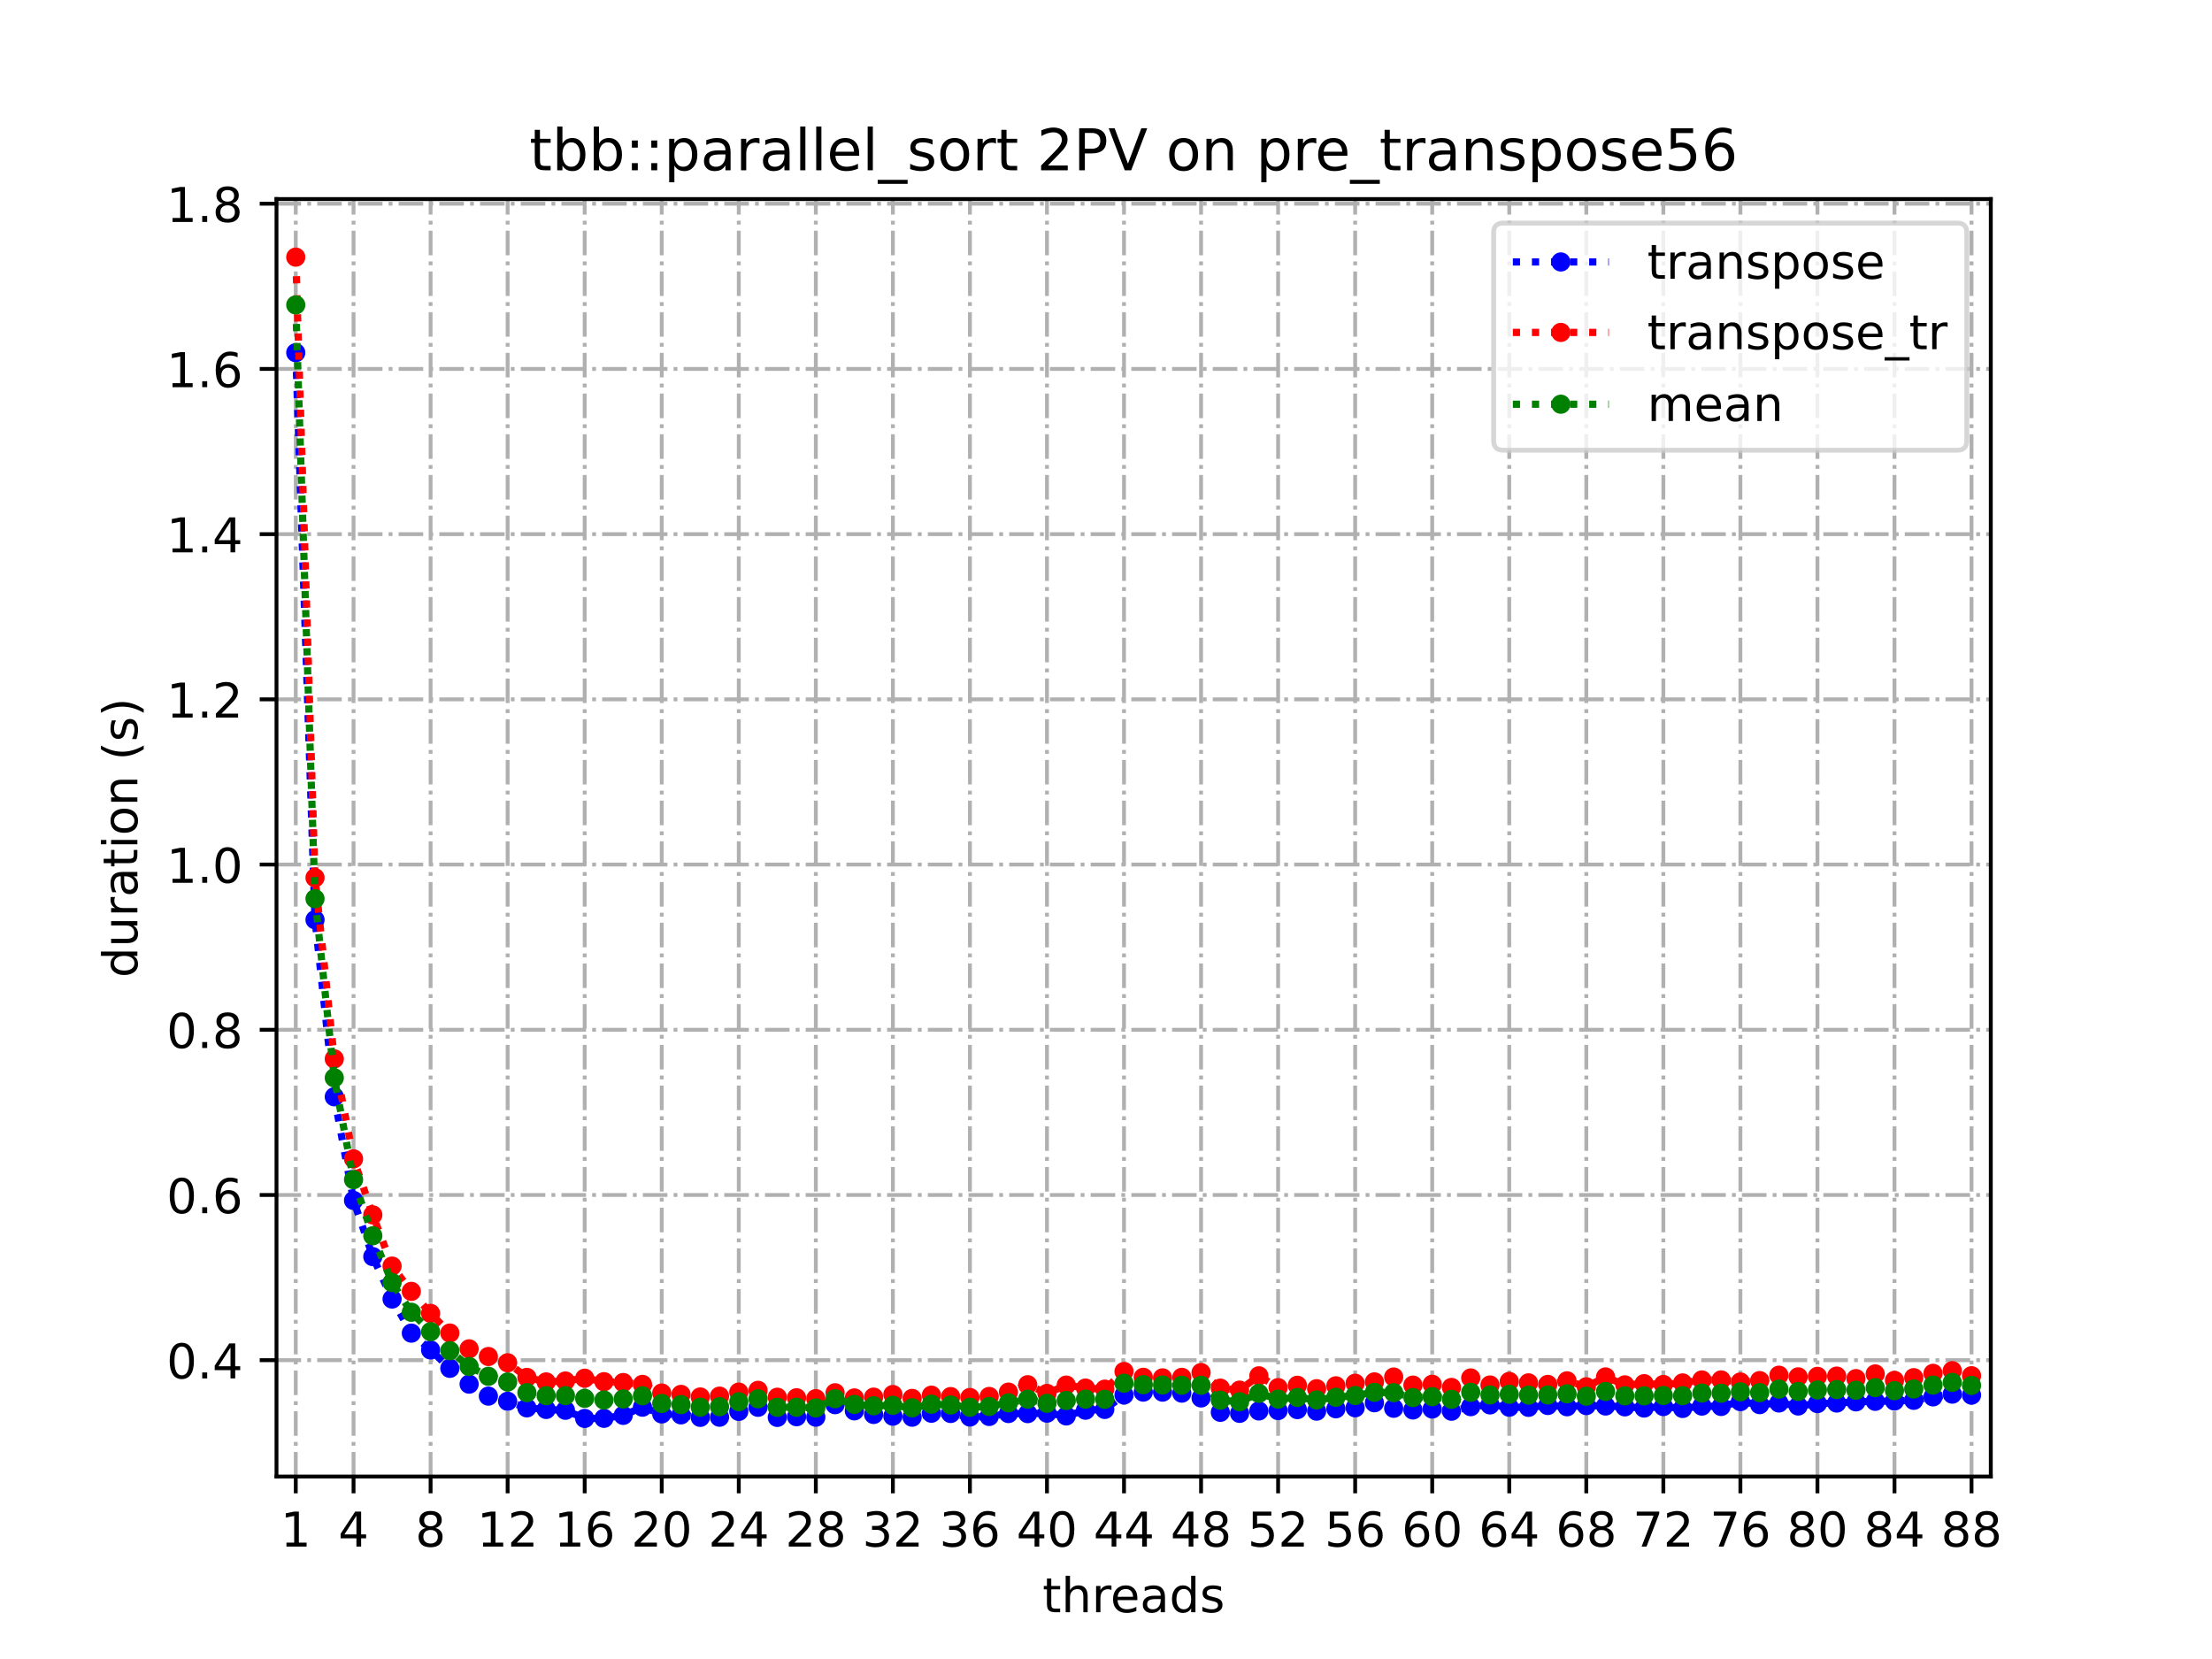<?xml version="1.0" encoding="utf-8" standalone="no"?>
<!DOCTYPE svg PUBLIC "-//W3C//DTD SVG 1.1//EN"
  "http://www.w3.org/Graphics/SVG/1.1/DTD/svg11.dtd">
<!-- Created with matplotlib (https://matplotlib.org/) -->
<svg height="345.6pt" version="1.1" viewBox="0 0 460.8 345.6" width="460.8pt" xmlns="http://www.w3.org/2000/svg" xmlns:xlink="http://www.w3.org/1999/xlink">
 <defs>
  <style type="text/css">
*{stroke-linecap:butt;stroke-linejoin:round;}
  </style>
 </defs>
 <g id="figure_1">
  <g id="patch_1">
   <path d="M 0 345.6 
L 460.8 345.6 
L 460.8 0 
L 0 0 
z
" style="fill:#ffffff;"/>
  </g>
  <g id="axes_1">
   <g id="patch_2">
    <path d="M 57.6 307.584 
L 414.72 307.584 
L 414.72 41.472 
L 57.6 41.472 
z
" style="fill:#ffffff;"/>
   </g>
   <g id="matplotlib.axis_1">
    <g id="xtick_1">
     <g id="line2d_1">
      <path clip-path="url(#p633f462967)" d="M 61.613 307.584 
L 61.613 41.472 
" style="fill:none;stroke:#b0b0b0;stroke-dasharray:5.12,1.28,0.8,1.28;stroke-dashoffset:0;stroke-width:0.8;"/>
     </g>
     <g id="line2d_2">
      <defs>
       <path d="M 0 0 
L 0 3.5 
" id="mde8b0820a8" style="stroke:#000000;stroke-width:0.8;"/>
      </defs>
      <g>
       <use style="stroke:#000000;stroke-width:0.8;" x="61.613" xlink:href="#mde8b0820a8" y="307.584"/>
      </g>
     </g>
     <g id="text_1">
      <!-- 1 -->
      <defs>
       <path d="M 12.406 8.297 
L 28.516 8.297 
L 28.516 63.922 
L 10.984 60.406 
L 10.984 69.391 
L 28.422 72.906 
L 38.281 72.906 
L 38.281 8.297 
L 54.391 8.297 
L 54.391 0 
L 12.406 0 
z
" id="DejaVuSans-49"/>
      </defs>
      <g transform="translate(58.431 322.182)scale(0.1 -0.1)">
       <use xlink:href="#DejaVuSans-49"/>
      </g>
     </g>
    </g>
    <g id="xtick_2">
     <g id="line2d_3">
      <path clip-path="url(#p633f462967)" d="M 73.65 307.584 
L 73.65 41.472 
" style="fill:none;stroke:#b0b0b0;stroke-dasharray:5.12,1.28,0.8,1.28;stroke-dashoffset:0;stroke-width:0.8;"/>
     </g>
     <g id="line2d_4">
      <g>
       <use style="stroke:#000000;stroke-width:0.8;" x="73.65" xlink:href="#mde8b0820a8" y="307.584"/>
      </g>
     </g>
     <g id="text_2">
      <!-- 4 -->
      <defs>
       <path d="M 37.797 64.312 
L 12.891 25.391 
L 37.797 25.391 
z
M 35.203 72.906 
L 47.609 72.906 
L 47.609 25.391 
L 58.016 25.391 
L 58.016 17.188 
L 47.609 17.188 
L 47.609 0 
L 37.797 0 
L 37.797 17.188 
L 4.891 17.188 
L 4.891 26.703 
z
" id="DejaVuSans-52"/>
      </defs>
      <g transform="translate(70.469 322.182)scale(0.1 -0.1)">
       <use xlink:href="#DejaVuSans-52"/>
      </g>
     </g>
    </g>
    <g id="xtick_3">
     <g id="line2d_5">
      <path clip-path="url(#p633f462967)" d="M 89.701 307.584 
L 89.701 41.472 
" style="fill:none;stroke:#b0b0b0;stroke-dasharray:5.12,1.28,0.8,1.28;stroke-dashoffset:0;stroke-width:0.8;"/>
     </g>
     <g id="line2d_6">
      <g>
       <use style="stroke:#000000;stroke-width:0.8;" x="89.701" xlink:href="#mde8b0820a8" y="307.584"/>
      </g>
     </g>
     <g id="text_3">
      <!-- 8 -->
      <defs>
       <path d="M 31.781 34.625 
Q 24.75 34.625 20.719 30.859 
Q 16.703 27.094 16.703 20.516 
Q 16.703 13.922 20.719 10.156 
Q 24.75 6.391 31.781 6.391 
Q 38.812 6.391 42.859 10.172 
Q 46.922 13.969 46.922 20.516 
Q 46.922 27.094 42.891 30.859 
Q 38.875 34.625 31.781 34.625 
z
M 21.922 38.812 
Q 15.578 40.375 12.031 44.719 
Q 8.5 49.078 8.5 55.328 
Q 8.5 64.062 14.719 69.141 
Q 20.953 74.219 31.781 74.219 
Q 42.672 74.219 48.875 69.141 
Q 55.078 64.062 55.078 55.328 
Q 55.078 49.078 51.531 44.719 
Q 48 40.375 41.703 38.812 
Q 48.828 37.156 52.797 32.312 
Q 56.781 27.484 56.781 20.516 
Q 56.781 9.906 50.312 4.234 
Q 43.844 -1.422 31.781 -1.422 
Q 19.734 -1.422 13.25 4.234 
Q 6.781 9.906 6.781 20.516 
Q 6.781 27.484 10.781 32.312 
Q 14.797 37.156 21.922 38.812 
z
M 18.312 54.391 
Q 18.312 48.734 21.844 45.562 
Q 25.391 42.391 31.781 42.391 
Q 38.141 42.391 41.719 45.562 
Q 45.312 48.734 45.312 54.391 
Q 45.312 60.062 41.719 63.234 
Q 38.141 66.406 31.781 66.406 
Q 25.391 66.406 21.844 63.234 
Q 18.312 60.062 18.312 54.391 
z
" id="DejaVuSans-56"/>
      </defs>
      <g transform="translate(86.519 322.182)scale(0.1 -0.1)">
       <use xlink:href="#DejaVuSans-56"/>
      </g>
     </g>
    </g>
    <g id="xtick_4">
     <g id="line2d_7">
      <path clip-path="url(#p633f462967)" d="M 105.751 307.584 
L 105.751 41.472 
" style="fill:none;stroke:#b0b0b0;stroke-dasharray:5.12,1.28,0.8,1.28;stroke-dashoffset:0;stroke-width:0.8;"/>
     </g>
     <g id="line2d_8">
      <g>
       <use style="stroke:#000000;stroke-width:0.8;" x="105.751" xlink:href="#mde8b0820a8" y="307.584"/>
      </g>
     </g>
     <g id="text_4">
      <!-- 12 -->
      <defs>
       <path d="M 19.188 8.297 
L 53.609 8.297 
L 53.609 0 
L 7.328 0 
L 7.328 8.297 
Q 12.938 14.109 22.625 23.891 
Q 32.328 33.688 34.812 36.531 
Q 39.547 41.844 41.422 45.531 
Q 43.312 49.219 43.312 52.781 
Q 43.312 58.594 39.234 62.25 
Q 35.156 65.922 28.609 65.922 
Q 23.969 65.922 18.812 64.312 
Q 13.672 62.703 7.812 59.422 
L 7.812 69.391 
Q 13.766 71.781 18.938 73 
Q 24.125 74.219 28.422 74.219 
Q 39.75 74.219 46.484 68.547 
Q 53.219 62.891 53.219 53.422 
Q 53.219 48.922 51.531 44.891 
Q 49.859 40.875 45.406 35.406 
Q 44.188 33.984 37.641 27.219 
Q 31.109 20.453 19.188 8.297 
z
" id="DejaVuSans-50"/>
      </defs>
      <g transform="translate(99.389 322.182)scale(0.1 -0.1)">
       <use xlink:href="#DejaVuSans-49"/>
       <use x="63.623" xlink:href="#DejaVuSans-50"/>
      </g>
     </g>
    </g>
    <g id="xtick_5">
     <g id="line2d_9">
      <path clip-path="url(#p633f462967)" d="M 121.801 307.584 
L 121.801 41.472 
" style="fill:none;stroke:#b0b0b0;stroke-dasharray:5.12,1.28,0.8,1.28;stroke-dashoffset:0;stroke-width:0.8;"/>
     </g>
     <g id="line2d_10">
      <g>
       <use style="stroke:#000000;stroke-width:0.8;" x="121.801" xlink:href="#mde8b0820a8" y="307.584"/>
      </g>
     </g>
     <g id="text_5">
      <!-- 16 -->
      <defs>
       <path d="M 33.016 40.375 
Q 26.375 40.375 22.484 35.828 
Q 18.609 31.297 18.609 23.391 
Q 18.609 15.531 22.484 10.953 
Q 26.375 6.391 33.016 6.391 
Q 39.656 6.391 43.531 10.953 
Q 47.406 15.531 47.406 23.391 
Q 47.406 31.297 43.531 35.828 
Q 39.656 40.375 33.016 40.375 
z
M 52.594 71.297 
L 52.594 62.312 
Q 48.875 64.062 45.094 64.984 
Q 41.312 65.922 37.594 65.922 
Q 27.828 65.922 22.672 59.328 
Q 17.531 52.734 16.797 39.406 
Q 19.672 43.656 24.016 45.922 
Q 28.375 48.188 33.594 48.188 
Q 44.578 48.188 50.953 41.516 
Q 57.328 34.859 57.328 23.391 
Q 57.328 12.156 50.688 5.359 
Q 44.047 -1.422 33.016 -1.422 
Q 20.359 -1.422 13.672 8.266 
Q 6.984 17.969 6.984 36.375 
Q 6.984 53.656 15.188 63.938 
Q 23.391 74.219 37.203 74.219 
Q 40.922 74.219 44.703 73.484 
Q 48.484 72.75 52.594 71.297 
z
" id="DejaVuSans-54"/>
      </defs>
      <g transform="translate(115.439 322.182)scale(0.1 -0.1)">
       <use xlink:href="#DejaVuSans-49"/>
       <use x="63.623" xlink:href="#DejaVuSans-54"/>
      </g>
     </g>
    </g>
    <g id="xtick_6">
     <g id="line2d_11">
      <path clip-path="url(#p633f462967)" d="M 137.852 307.584 
L 137.852 41.472 
" style="fill:none;stroke:#b0b0b0;stroke-dasharray:5.12,1.28,0.8,1.28;stroke-dashoffset:0;stroke-width:0.8;"/>
     </g>
     <g id="line2d_12">
      <g>
       <use style="stroke:#000000;stroke-width:0.8;" x="137.852" xlink:href="#mde8b0820a8" y="307.584"/>
      </g>
     </g>
     <g id="text_6">
      <!-- 20 -->
      <defs>
       <path d="M 31.781 66.406 
Q 24.172 66.406 20.328 58.906 
Q 16.5 51.422 16.5 36.375 
Q 16.5 21.391 20.328 13.891 
Q 24.172 6.391 31.781 6.391 
Q 39.453 6.391 43.281 13.891 
Q 47.125 21.391 47.125 36.375 
Q 47.125 51.422 43.281 58.906 
Q 39.453 66.406 31.781 66.406 
z
M 31.781 74.219 
Q 44.047 74.219 50.516 64.516 
Q 56.984 54.828 56.984 36.375 
Q 56.984 17.969 50.516 8.266 
Q 44.047 -1.422 31.781 -1.422 
Q 19.531 -1.422 13.062 8.266 
Q 6.594 17.969 6.594 36.375 
Q 6.594 54.828 13.062 64.516 
Q 19.531 74.219 31.781 74.219 
z
" id="DejaVuSans-48"/>
      </defs>
      <g transform="translate(131.489 322.182)scale(0.1 -0.1)">
       <use xlink:href="#DejaVuSans-50"/>
       <use x="63.623" xlink:href="#DejaVuSans-48"/>
      </g>
     </g>
    </g>
    <g id="xtick_7">
     <g id="line2d_13">
      <path clip-path="url(#p633f462967)" d="M 153.902 307.584 
L 153.902 41.472 
" style="fill:none;stroke:#b0b0b0;stroke-dasharray:5.12,1.28,0.8,1.28;stroke-dashoffset:0;stroke-width:0.8;"/>
     </g>
     <g id="line2d_14">
      <g>
       <use style="stroke:#000000;stroke-width:0.8;" x="153.902" xlink:href="#mde8b0820a8" y="307.584"/>
      </g>
     </g>
     <g id="text_7">
      <!-- 24 -->
      <g transform="translate(147.54 322.182)scale(0.1 -0.1)">
       <use xlink:href="#DejaVuSans-50"/>
       <use x="63.623" xlink:href="#DejaVuSans-52"/>
      </g>
     </g>
    </g>
    <g id="xtick_8">
     <g id="line2d_15">
      <path clip-path="url(#p633f462967)" d="M 169.952 307.584 
L 169.952 41.472 
" style="fill:none;stroke:#b0b0b0;stroke-dasharray:5.12,1.28,0.8,1.28;stroke-dashoffset:0;stroke-width:0.8;"/>
     </g>
     <g id="line2d_16">
      <g>
       <use style="stroke:#000000;stroke-width:0.8;" x="169.952" xlink:href="#mde8b0820a8" y="307.584"/>
      </g>
     </g>
     <g id="text_8">
      <!-- 28 -->
      <g transform="translate(163.59 322.182)scale(0.1 -0.1)">
       <use xlink:href="#DejaVuSans-50"/>
       <use x="63.623" xlink:href="#DejaVuSans-56"/>
      </g>
     </g>
    </g>
    <g id="xtick_9">
     <g id="line2d_17">
      <path clip-path="url(#p633f462967)" d="M 186.003 307.584 
L 186.003 41.472 
" style="fill:none;stroke:#b0b0b0;stroke-dasharray:5.12,1.28,0.8,1.28;stroke-dashoffset:0;stroke-width:0.8;"/>
     </g>
     <g id="line2d_18">
      <g>
       <use style="stroke:#000000;stroke-width:0.8;" x="186.003" xlink:href="#mde8b0820a8" y="307.584"/>
      </g>
     </g>
     <g id="text_9">
      <!-- 32 -->
      <defs>
       <path d="M 40.578 39.312 
Q 47.656 37.797 51.625 33 
Q 55.609 28.219 55.609 21.188 
Q 55.609 10.406 48.188 4.484 
Q 40.766 -1.422 27.094 -1.422 
Q 22.516 -1.422 17.656 -0.516 
Q 12.797 0.391 7.625 2.203 
L 7.625 11.719 
Q 11.719 9.328 16.594 8.109 
Q 21.484 6.891 26.812 6.891 
Q 36.078 6.891 40.938 10.547 
Q 45.797 14.203 45.797 21.188 
Q 45.797 27.641 41.281 31.266 
Q 36.766 34.906 28.719 34.906 
L 20.219 34.906 
L 20.219 43.016 
L 29.109 43.016 
Q 36.375 43.016 40.234 45.922 
Q 44.094 48.828 44.094 54.297 
Q 44.094 59.906 40.109 62.906 
Q 36.141 65.922 28.719 65.922 
Q 24.656 65.922 20.016 65.031 
Q 15.375 64.156 9.812 62.312 
L 9.812 71.094 
Q 15.438 72.656 20.344 73.438 
Q 25.25 74.219 29.594 74.219 
Q 40.828 74.219 47.359 69.109 
Q 53.906 64.016 53.906 55.328 
Q 53.906 49.266 50.438 45.094 
Q 46.969 40.922 40.578 39.312 
z
" id="DejaVuSans-51"/>
      </defs>
      <g transform="translate(179.64 322.182)scale(0.1 -0.1)">
       <use xlink:href="#DejaVuSans-51"/>
       <use x="63.623" xlink:href="#DejaVuSans-50"/>
      </g>
     </g>
    </g>
    <g id="xtick_10">
     <g id="line2d_19">
      <path clip-path="url(#p633f462967)" d="M 202.053 307.584 
L 202.053 41.472 
" style="fill:none;stroke:#b0b0b0;stroke-dasharray:5.12,1.28,0.8,1.28;stroke-dashoffset:0;stroke-width:0.8;"/>
     </g>
     <g id="line2d_20">
      <g>
       <use style="stroke:#000000;stroke-width:0.8;" x="202.053" xlink:href="#mde8b0820a8" y="307.584"/>
      </g>
     </g>
     <g id="text_10">
      <!-- 36 -->
      <g transform="translate(195.691 322.182)scale(0.1 -0.1)">
       <use xlink:href="#DejaVuSans-51"/>
       <use x="63.623" xlink:href="#DejaVuSans-54"/>
      </g>
     </g>
    </g>
    <g id="xtick_11">
     <g id="line2d_21">
      <path clip-path="url(#p633f462967)" d="M 218.103 307.584 
L 218.103 41.472 
" style="fill:none;stroke:#b0b0b0;stroke-dasharray:5.12,1.28,0.8,1.28;stroke-dashoffset:0;stroke-width:0.8;"/>
     </g>
     <g id="line2d_22">
      <g>
       <use style="stroke:#000000;stroke-width:0.8;" x="218.103" xlink:href="#mde8b0820a8" y="307.584"/>
      </g>
     </g>
     <g id="text_11">
      <!-- 40 -->
      <g transform="translate(211.741 322.182)scale(0.1 -0.1)">
       <use xlink:href="#DejaVuSans-52"/>
       <use x="63.623" xlink:href="#DejaVuSans-48"/>
      </g>
     </g>
    </g>
    <g id="xtick_12">
     <g id="line2d_23">
      <path clip-path="url(#p633f462967)" d="M 234.154 307.584 
L 234.154 41.472 
" style="fill:none;stroke:#b0b0b0;stroke-dasharray:5.12,1.28,0.8,1.28;stroke-dashoffset:0;stroke-width:0.8;"/>
     </g>
     <g id="line2d_24">
      <g>
       <use style="stroke:#000000;stroke-width:0.8;" x="234.154" xlink:href="#mde8b0820a8" y="307.584"/>
      </g>
     </g>
     <g id="text_12">
      <!-- 44 -->
      <g transform="translate(227.791 322.182)scale(0.1 -0.1)">
       <use xlink:href="#DejaVuSans-52"/>
       <use x="63.623" xlink:href="#DejaVuSans-52"/>
      </g>
     </g>
    </g>
    <g id="xtick_13">
     <g id="line2d_25">
      <path clip-path="url(#p633f462967)" d="M 250.204 307.584 
L 250.204 41.472 
" style="fill:none;stroke:#b0b0b0;stroke-dasharray:5.12,1.28,0.8,1.28;stroke-dashoffset:0;stroke-width:0.8;"/>
     </g>
     <g id="line2d_26">
      <g>
       <use style="stroke:#000000;stroke-width:0.8;" x="250.204" xlink:href="#mde8b0820a8" y="307.584"/>
      </g>
     </g>
     <g id="text_13">
      <!-- 48 -->
      <g transform="translate(243.842 322.182)scale(0.1 -0.1)">
       <use xlink:href="#DejaVuSans-52"/>
       <use x="63.623" xlink:href="#DejaVuSans-56"/>
      </g>
     </g>
    </g>
    <g id="xtick_14">
     <g id="line2d_27">
      <path clip-path="url(#p633f462967)" d="M 266.254 307.584 
L 266.254 41.472 
" style="fill:none;stroke:#b0b0b0;stroke-dasharray:5.12,1.28,0.8,1.28;stroke-dashoffset:0;stroke-width:0.8;"/>
     </g>
     <g id="line2d_28">
      <g>
       <use style="stroke:#000000;stroke-width:0.8;" x="266.254" xlink:href="#mde8b0820a8" y="307.584"/>
      </g>
     </g>
     <g id="text_14">
      <!-- 52 -->
      <defs>
       <path d="M 10.797 72.906 
L 49.516 72.906 
L 49.516 64.594 
L 19.828 64.594 
L 19.828 46.734 
Q 21.969 47.469 24.109 47.828 
Q 26.266 48.188 28.422 48.188 
Q 40.625 48.188 47.75 41.5 
Q 54.891 34.812 54.891 23.391 
Q 54.891 11.625 47.562 5.094 
Q 40.234 -1.422 26.906 -1.422 
Q 22.312 -1.422 17.547 -0.641 
Q 12.797 0.141 7.719 1.703 
L 7.719 11.625 
Q 12.109 9.234 16.797 8.062 
Q 21.484 6.891 26.703 6.891 
Q 35.156 6.891 40.078 11.328 
Q 45.016 15.766 45.016 23.391 
Q 45.016 31 40.078 35.438 
Q 35.156 39.891 26.703 39.891 
Q 22.75 39.891 18.812 39.016 
Q 14.891 38.141 10.797 36.281 
z
" id="DejaVuSans-53"/>
      </defs>
      <g transform="translate(259.892 322.182)scale(0.1 -0.1)">
       <use xlink:href="#DejaVuSans-53"/>
       <use x="63.623" xlink:href="#DejaVuSans-50"/>
      </g>
     </g>
    </g>
    <g id="xtick_15">
     <g id="line2d_29">
      <path clip-path="url(#p633f462967)" d="M 282.305 307.584 
L 282.305 41.472 
" style="fill:none;stroke:#b0b0b0;stroke-dasharray:5.12,1.28,0.8,1.28;stroke-dashoffset:0;stroke-width:0.8;"/>
     </g>
     <g id="line2d_30">
      <g>
       <use style="stroke:#000000;stroke-width:0.8;" x="282.305" xlink:href="#mde8b0820a8" y="307.584"/>
      </g>
     </g>
     <g id="text_15">
      <!-- 56 -->
      <g transform="translate(275.942 322.182)scale(0.1 -0.1)">
       <use xlink:href="#DejaVuSans-53"/>
       <use x="63.623" xlink:href="#DejaVuSans-54"/>
      </g>
     </g>
    </g>
    <g id="xtick_16">
     <g id="line2d_31">
      <path clip-path="url(#p633f462967)" d="M 298.355 307.584 
L 298.355 41.472 
" style="fill:none;stroke:#b0b0b0;stroke-dasharray:5.12,1.28,0.8,1.28;stroke-dashoffset:0;stroke-width:0.8;"/>
     </g>
     <g id="line2d_32">
      <g>
       <use style="stroke:#000000;stroke-width:0.8;" x="298.355" xlink:href="#mde8b0820a8" y="307.584"/>
      </g>
     </g>
     <g id="text_16">
      <!-- 60 -->
      <g transform="translate(291.993 322.182)scale(0.1 -0.1)">
       <use xlink:href="#DejaVuSans-54"/>
       <use x="63.623" xlink:href="#DejaVuSans-48"/>
      </g>
     </g>
    </g>
    <g id="xtick_17">
     <g id="line2d_33">
      <path clip-path="url(#p633f462967)" d="M 314.405 307.584 
L 314.405 41.472 
" style="fill:none;stroke:#b0b0b0;stroke-dasharray:5.12,1.28,0.8,1.28;stroke-dashoffset:0;stroke-width:0.8;"/>
     </g>
     <g id="line2d_34">
      <g>
       <use style="stroke:#000000;stroke-width:0.8;" x="314.405" xlink:href="#mde8b0820a8" y="307.584"/>
      </g>
     </g>
     <g id="text_17">
      <!-- 64 -->
      <g transform="translate(308.043 322.182)scale(0.1 -0.1)">
       <use xlink:href="#DejaVuSans-54"/>
       <use x="63.623" xlink:href="#DejaVuSans-52"/>
      </g>
     </g>
    </g>
    <g id="xtick_18">
     <g id="line2d_35">
      <path clip-path="url(#p633f462967)" d="M 330.456 307.584 
L 330.456 41.472 
" style="fill:none;stroke:#b0b0b0;stroke-dasharray:5.12,1.28,0.8,1.28;stroke-dashoffset:0;stroke-width:0.8;"/>
     </g>
     <g id="line2d_36">
      <g>
       <use style="stroke:#000000;stroke-width:0.8;" x="330.456" xlink:href="#mde8b0820a8" y="307.584"/>
      </g>
     </g>
     <g id="text_18">
      <!-- 68 -->
      <g transform="translate(324.093 322.182)scale(0.1 -0.1)">
       <use xlink:href="#DejaVuSans-54"/>
       <use x="63.623" xlink:href="#DejaVuSans-56"/>
      </g>
     </g>
    </g>
    <g id="xtick_19">
     <g id="line2d_37">
      <path clip-path="url(#p633f462967)" d="M 346.506 307.584 
L 346.506 41.472 
" style="fill:none;stroke:#b0b0b0;stroke-dasharray:5.12,1.28,0.8,1.28;stroke-dashoffset:0;stroke-width:0.8;"/>
     </g>
     <g id="line2d_38">
      <g>
       <use style="stroke:#000000;stroke-width:0.8;" x="346.506" xlink:href="#mde8b0820a8" y="307.584"/>
      </g>
     </g>
     <g id="text_19">
      <!-- 72 -->
      <defs>
       <path d="M 8.203 72.906 
L 55.078 72.906 
L 55.078 68.703 
L 28.609 0 
L 18.312 0 
L 43.219 64.594 
L 8.203 64.594 
z
" id="DejaVuSans-55"/>
      </defs>
      <g transform="translate(340.144 322.182)scale(0.1 -0.1)">
       <use xlink:href="#DejaVuSans-55"/>
       <use x="63.623" xlink:href="#DejaVuSans-50"/>
      </g>
     </g>
    </g>
    <g id="xtick_20">
     <g id="line2d_39">
      <path clip-path="url(#p633f462967)" d="M 362.556 307.584 
L 362.556 41.472 
" style="fill:none;stroke:#b0b0b0;stroke-dasharray:5.12,1.28,0.8,1.28;stroke-dashoffset:0;stroke-width:0.8;"/>
     </g>
     <g id="line2d_40">
      <g>
       <use style="stroke:#000000;stroke-width:0.8;" x="362.556" xlink:href="#mde8b0820a8" y="307.584"/>
      </g>
     </g>
     <g id="text_20">
      <!-- 76 -->
      <g transform="translate(356.194 322.182)scale(0.1 -0.1)">
       <use xlink:href="#DejaVuSans-55"/>
       <use x="63.623" xlink:href="#DejaVuSans-54"/>
      </g>
     </g>
    </g>
    <g id="xtick_21">
     <g id="line2d_41">
      <path clip-path="url(#p633f462967)" d="M 378.607 307.584 
L 378.607 41.472 
" style="fill:none;stroke:#b0b0b0;stroke-dasharray:5.12,1.28,0.8,1.28;stroke-dashoffset:0;stroke-width:0.8;"/>
     </g>
     <g id="line2d_42">
      <g>
       <use style="stroke:#000000;stroke-width:0.8;" x="378.607" xlink:href="#mde8b0820a8" y="307.584"/>
      </g>
     </g>
     <g id="text_21">
      <!-- 80 -->
      <g transform="translate(372.244 322.182)scale(0.1 -0.1)">
       <use xlink:href="#DejaVuSans-56"/>
       <use x="63.623" xlink:href="#DejaVuSans-48"/>
      </g>
     </g>
    </g>
    <g id="xtick_22">
     <g id="line2d_43">
      <path clip-path="url(#p633f462967)" d="M 394.657 307.584 
L 394.657 41.472 
" style="fill:none;stroke:#b0b0b0;stroke-dasharray:5.12,1.28,0.8,1.28;stroke-dashoffset:0;stroke-width:0.8;"/>
     </g>
     <g id="line2d_44">
      <g>
       <use style="stroke:#000000;stroke-width:0.8;" x="394.657" xlink:href="#mde8b0820a8" y="307.584"/>
      </g>
     </g>
     <g id="text_22">
      <!-- 84 -->
      <g transform="translate(388.295 322.182)scale(0.1 -0.1)">
       <use xlink:href="#DejaVuSans-56"/>
       <use x="63.623" xlink:href="#DejaVuSans-52"/>
      </g>
     </g>
    </g>
    <g id="xtick_23">
     <g id="line2d_45">
      <path clip-path="url(#p633f462967)" d="M 410.707 307.584 
L 410.707 41.472 
" style="fill:none;stroke:#b0b0b0;stroke-dasharray:5.12,1.28,0.8,1.28;stroke-dashoffset:0;stroke-width:0.8;"/>
     </g>
     <g id="line2d_46">
      <g>
       <use style="stroke:#000000;stroke-width:0.8;" x="410.707" xlink:href="#mde8b0820a8" y="307.584"/>
      </g>
     </g>
     <g id="text_23">
      <!-- 88 -->
      <g transform="translate(404.345 322.182)scale(0.1 -0.1)">
       <use xlink:href="#DejaVuSans-56"/>
       <use x="63.623" xlink:href="#DejaVuSans-56"/>
      </g>
     </g>
    </g>
    <g id="text_24">
     <!-- threads -->
     <defs>
      <path d="M 18.312 70.219 
L 18.312 54.688 
L 36.812 54.688 
L 36.812 47.703 
L 18.312 47.703 
L 18.312 18.016 
Q 18.312 11.328 20.141 9.422 
Q 21.969 7.516 27.594 7.516 
L 36.812 7.516 
L 36.812 0 
L 27.594 0 
Q 17.188 0 13.234 3.875 
Q 9.281 7.766 9.281 18.016 
L 9.281 47.703 
L 2.688 47.703 
L 2.688 54.688 
L 9.281 54.688 
L 9.281 70.219 
z
" id="DejaVuSans-116"/>
      <path d="M 54.891 33.016 
L 54.891 0 
L 45.906 0 
L 45.906 32.719 
Q 45.906 40.484 42.875 44.328 
Q 39.844 48.188 33.797 48.188 
Q 26.516 48.188 22.312 43.547 
Q 18.109 38.922 18.109 30.906 
L 18.109 0 
L 9.078 0 
L 9.078 75.984 
L 18.109 75.984 
L 18.109 46.188 
Q 21.344 51.125 25.703 53.562 
Q 30.078 56 35.797 56 
Q 45.219 56 50.047 50.172 
Q 54.891 44.344 54.891 33.016 
z
" id="DejaVuSans-104"/>
      <path d="M 41.109 46.297 
Q 39.594 47.172 37.812 47.578 
Q 36.031 48 33.891 48 
Q 26.266 48 22.188 43.047 
Q 18.109 38.094 18.109 28.812 
L 18.109 0 
L 9.078 0 
L 9.078 54.688 
L 18.109 54.688 
L 18.109 46.188 
Q 20.953 51.172 25.484 53.578 
Q 30.031 56 36.531 56 
Q 37.453 56 38.578 55.875 
Q 39.703 55.766 41.062 55.516 
z
" id="DejaVuSans-114"/>
      <path d="M 56.203 29.594 
L 56.203 25.203 
L 14.891 25.203 
Q 15.484 15.922 20.484 11.062 
Q 25.484 6.203 34.422 6.203 
Q 39.594 6.203 44.453 7.469 
Q 49.312 8.734 54.109 11.281 
L 54.109 2.781 
Q 49.266 0.734 44.188 -0.344 
Q 39.109 -1.422 33.891 -1.422 
Q 20.797 -1.422 13.156 6.188 
Q 5.516 13.812 5.516 26.812 
Q 5.516 40.234 12.766 48.109 
Q 20.016 56 32.328 56 
Q 43.359 56 49.781 48.891 
Q 56.203 41.797 56.203 29.594 
z
M 47.219 32.234 
Q 47.125 39.594 43.094 43.984 
Q 39.062 48.391 32.422 48.391 
Q 24.906 48.391 20.391 44.141 
Q 15.875 39.891 15.188 32.172 
z
" id="DejaVuSans-101"/>
      <path d="M 34.281 27.484 
Q 23.391 27.484 19.188 25 
Q 14.984 22.516 14.984 16.5 
Q 14.984 11.719 18.141 8.906 
Q 21.297 6.109 26.703 6.109 
Q 34.188 6.109 38.703 11.406 
Q 43.219 16.703 43.219 25.484 
L 43.219 27.484 
z
M 52.203 31.203 
L 52.203 0 
L 43.219 0 
L 43.219 8.297 
Q 40.141 3.328 35.547 0.953 
Q 30.953 -1.422 24.312 -1.422 
Q 15.922 -1.422 10.953 3.297 
Q 6 8.016 6 15.922 
Q 6 25.141 12.172 29.828 
Q 18.359 34.516 30.609 34.516 
L 43.219 34.516 
L 43.219 35.406 
Q 43.219 41.609 39.141 45 
Q 35.062 48.391 27.688 48.391 
Q 23 48.391 18.547 47.266 
Q 14.109 46.141 10.016 43.891 
L 10.016 52.203 
Q 14.938 54.109 19.578 55.047 
Q 24.219 56 28.609 56 
Q 40.484 56 46.344 49.844 
Q 52.203 43.703 52.203 31.203 
z
" id="DejaVuSans-97"/>
      <path d="M 45.406 46.391 
L 45.406 75.984 
L 54.391 75.984 
L 54.391 0 
L 45.406 0 
L 45.406 8.203 
Q 42.578 3.328 38.25 0.953 
Q 33.938 -1.422 27.875 -1.422 
Q 17.969 -1.422 11.734 6.484 
Q 5.516 14.406 5.516 27.297 
Q 5.516 40.188 11.734 48.094 
Q 17.969 56 27.875 56 
Q 33.938 56 38.25 53.625 
Q 42.578 51.266 45.406 46.391 
z
M 14.797 27.297 
Q 14.797 17.391 18.875 11.75 
Q 22.953 6.109 30.078 6.109 
Q 37.203 6.109 41.297 11.75 
Q 45.406 17.391 45.406 27.297 
Q 45.406 37.203 41.297 42.844 
Q 37.203 48.484 30.078 48.484 
Q 22.953 48.484 18.875 42.844 
Q 14.797 37.203 14.797 27.297 
z
" id="DejaVuSans-100"/>
      <path d="M 44.281 53.078 
L 44.281 44.578 
Q 40.484 46.531 36.375 47.5 
Q 32.281 48.484 27.875 48.484 
Q 21.188 48.484 17.844 46.438 
Q 14.5 44.391 14.5 40.281 
Q 14.5 37.156 16.891 35.375 
Q 19.281 33.594 26.516 31.984 
L 29.594 31.297 
Q 39.156 29.25 43.188 25.516 
Q 47.219 21.781 47.219 15.094 
Q 47.219 7.469 41.188 3.016 
Q 35.156 -1.422 24.609 -1.422 
Q 20.219 -1.422 15.453 -0.562 
Q 10.688 0.297 5.422 2 
L 5.422 11.281 
Q 10.406 8.688 15.234 7.391 
Q 20.062 6.109 24.812 6.109 
Q 31.156 6.109 34.562 8.281 
Q 37.984 10.453 37.984 14.406 
Q 37.984 18.062 35.516 20.016 
Q 33.062 21.969 24.703 23.781 
L 21.578 24.516 
Q 13.234 26.266 9.516 29.906 
Q 5.812 33.547 5.812 39.891 
Q 5.812 47.609 11.281 51.797 
Q 16.75 56 26.812 56 
Q 31.781 56 36.172 55.266 
Q 40.578 54.547 44.281 53.078 
z
" id="DejaVuSans-115"/>
     </defs>
     <g transform="translate(217.169 335.861)scale(0.1 -0.1)">
      <use xlink:href="#DejaVuSans-116"/>
      <use x="39.209" xlink:href="#DejaVuSans-104"/>
      <use x="102.588" xlink:href="#DejaVuSans-114"/>
      <use x="141.451" xlink:href="#DejaVuSans-101"/>
      <use x="202.975" xlink:href="#DejaVuSans-97"/>
      <use x="264.254" xlink:href="#DejaVuSans-100"/>
      <use x="327.73" xlink:href="#DejaVuSans-115"/>
     </g>
    </g>
   </g>
   <g id="matplotlib.axis_2">
    <g id="ytick_1">
     <g id="line2d_47">
      <path clip-path="url(#p633f462967)" d="M 57.6 283.349 
L 414.72 283.349 
" style="fill:none;stroke:#b0b0b0;stroke-dasharray:5.12,1.28,0.8,1.28;stroke-dashoffset:0;stroke-width:0.8;"/>
     </g>
     <g id="line2d_48">
      <defs>
       <path d="M 0 0 
L -3.5 0 
" id="m96bb8ff7f1" style="stroke:#000000;stroke-width:0.8;"/>
      </defs>
      <g>
       <use style="stroke:#000000;stroke-width:0.8;" x="57.6" xlink:href="#m96bb8ff7f1" y="283.349"/>
      </g>
     </g>
     <g id="text_25">
      <!-- 0.4 -->
      <defs>
       <path d="M 10.688 12.406 
L 21 12.406 
L 21 0 
L 10.688 0 
z
" id="DejaVuSans-46"/>
      </defs>
      <g transform="translate(34.697 287.148)scale(0.1 -0.1)">
       <use xlink:href="#DejaVuSans-48"/>
       <use x="63.623" xlink:href="#DejaVuSans-46"/>
       <use x="95.41" xlink:href="#DejaVuSans-52"/>
      </g>
     </g>
    </g>
    <g id="ytick_2">
     <g id="line2d_49">
      <path clip-path="url(#p633f462967)" d="M 57.6 248.933 
L 414.72 248.933 
" style="fill:none;stroke:#b0b0b0;stroke-dasharray:5.12,1.28,0.8,1.28;stroke-dashoffset:0;stroke-width:0.8;"/>
     </g>
     <g id="line2d_50">
      <g>
       <use style="stroke:#000000;stroke-width:0.8;" x="57.6" xlink:href="#m96bb8ff7f1" y="248.933"/>
      </g>
     </g>
     <g id="text_26">
      <!-- 0.6 -->
      <g transform="translate(34.697 252.732)scale(0.1 -0.1)">
       <use xlink:href="#DejaVuSans-48"/>
       <use x="63.623" xlink:href="#DejaVuSans-46"/>
       <use x="95.41" xlink:href="#DejaVuSans-54"/>
      </g>
     </g>
    </g>
    <g id="ytick_3">
     <g id="line2d_51">
      <path clip-path="url(#p633f462967)" d="M 57.6 214.517 
L 414.72 214.517 
" style="fill:none;stroke:#b0b0b0;stroke-dasharray:5.12,1.28,0.8,1.28;stroke-dashoffset:0;stroke-width:0.8;"/>
     </g>
     <g id="line2d_52">
      <g>
       <use style="stroke:#000000;stroke-width:0.8;" x="57.6" xlink:href="#m96bb8ff7f1" y="214.517"/>
      </g>
     </g>
     <g id="text_27">
      <!-- 0.8 -->
      <g transform="translate(34.697 218.317)scale(0.1 -0.1)">
       <use xlink:href="#DejaVuSans-48"/>
       <use x="63.623" xlink:href="#DejaVuSans-46"/>
       <use x="95.41" xlink:href="#DejaVuSans-56"/>
      </g>
     </g>
    </g>
    <g id="ytick_4">
     <g id="line2d_53">
      <path clip-path="url(#p633f462967)" d="M 57.6 180.102 
L 414.72 180.102 
" style="fill:none;stroke:#b0b0b0;stroke-dasharray:5.12,1.28,0.8,1.28;stroke-dashoffset:0;stroke-width:0.8;"/>
     </g>
     <g id="line2d_54">
      <g>
       <use style="stroke:#000000;stroke-width:0.8;" x="57.6" xlink:href="#m96bb8ff7f1" y="180.102"/>
      </g>
     </g>
     <g id="text_28">
      <!-- 1.0 -->
      <g transform="translate(34.697 183.901)scale(0.1 -0.1)">
       <use xlink:href="#DejaVuSans-49"/>
       <use x="63.623" xlink:href="#DejaVuSans-46"/>
       <use x="95.41" xlink:href="#DejaVuSans-48"/>
      </g>
     </g>
    </g>
    <g id="ytick_5">
     <g id="line2d_55">
      <path clip-path="url(#p633f462967)" d="M 57.6 145.686 
L 414.72 145.686 
" style="fill:none;stroke:#b0b0b0;stroke-dasharray:5.12,1.28,0.8,1.28;stroke-dashoffset:0;stroke-width:0.8;"/>
     </g>
     <g id="line2d_56">
      <g>
       <use style="stroke:#000000;stroke-width:0.8;" x="57.6" xlink:href="#m96bb8ff7f1" y="145.686"/>
      </g>
     </g>
     <g id="text_29">
      <!-- 1.2 -->
      <g transform="translate(34.697 149.485)scale(0.1 -0.1)">
       <use xlink:href="#DejaVuSans-49"/>
       <use x="63.623" xlink:href="#DejaVuSans-46"/>
       <use x="95.41" xlink:href="#DejaVuSans-50"/>
      </g>
     </g>
    </g>
    <g id="ytick_6">
     <g id="line2d_57">
      <path clip-path="url(#p633f462967)" d="M 57.6 111.27 
L 414.72 111.27 
" style="fill:none;stroke:#b0b0b0;stroke-dasharray:5.12,1.28,0.8,1.28;stroke-dashoffset:0;stroke-width:0.8;"/>
     </g>
     <g id="line2d_58">
      <g>
       <use style="stroke:#000000;stroke-width:0.8;" x="57.6" xlink:href="#m96bb8ff7f1" y="111.27"/>
      </g>
     </g>
     <g id="text_30">
      <!-- 1.4 -->
      <g transform="translate(34.697 115.07)scale(0.1 -0.1)">
       <use xlink:href="#DejaVuSans-49"/>
       <use x="63.623" xlink:href="#DejaVuSans-46"/>
       <use x="95.41" xlink:href="#DejaVuSans-52"/>
      </g>
     </g>
    </g>
    <g id="ytick_7">
     <g id="line2d_59">
      <path clip-path="url(#p633f462967)" d="M 57.6 76.855 
L 414.72 76.855 
" style="fill:none;stroke:#b0b0b0;stroke-dasharray:5.12,1.28,0.8,1.28;stroke-dashoffset:0;stroke-width:0.8;"/>
     </g>
     <g id="line2d_60">
      <g>
       <use style="stroke:#000000;stroke-width:0.8;" x="57.6" xlink:href="#m96bb8ff7f1" y="76.855"/>
      </g>
     </g>
     <g id="text_31">
      <!-- 1.6 -->
      <g transform="translate(34.697 80.654)scale(0.1 -0.1)">
       <use xlink:href="#DejaVuSans-49"/>
       <use x="63.623" xlink:href="#DejaVuSans-46"/>
       <use x="95.41" xlink:href="#DejaVuSans-54"/>
      </g>
     </g>
    </g>
    <g id="ytick_8">
     <g id="line2d_61">
      <path clip-path="url(#p633f462967)" d="M 57.6 42.439 
L 414.72 42.439 
" style="fill:none;stroke:#b0b0b0;stroke-dasharray:5.12,1.28,0.8,1.28;stroke-dashoffset:0;stroke-width:0.8;"/>
     </g>
     <g id="line2d_62">
      <g>
       <use style="stroke:#000000;stroke-width:0.8;" x="57.6" xlink:href="#m96bb8ff7f1" y="42.439"/>
      </g>
     </g>
     <g id="text_32">
      <!-- 1.8 -->
      <g transform="translate(34.697 46.238)scale(0.1 -0.1)">
       <use xlink:href="#DejaVuSans-49"/>
       <use x="63.623" xlink:href="#DejaVuSans-46"/>
       <use x="95.41" xlink:href="#DejaVuSans-56"/>
      </g>
     </g>
    </g>
    <g id="text_33">
     <!-- duration (s) -->
     <defs>
      <path d="M 8.5 21.578 
L 8.5 54.688 
L 17.484 54.688 
L 17.484 21.922 
Q 17.484 14.156 20.5 10.266 
Q 23.531 6.391 29.594 6.391 
Q 36.859 6.391 41.078 11.031 
Q 45.312 15.672 45.312 23.688 
L 45.312 54.688 
L 54.297 54.688 
L 54.297 0 
L 45.312 0 
L 45.312 8.406 
Q 42.047 3.422 37.719 1 
Q 33.406 -1.422 27.688 -1.422 
Q 18.266 -1.422 13.375 4.438 
Q 8.5 10.297 8.5 21.578 
z
M 31.109 56 
z
" id="DejaVuSans-117"/>
      <path d="M 9.422 54.688 
L 18.406 54.688 
L 18.406 0 
L 9.422 0 
z
M 9.422 75.984 
L 18.406 75.984 
L 18.406 64.594 
L 9.422 64.594 
z
" id="DejaVuSans-105"/>
      <path d="M 30.609 48.391 
Q 23.391 48.391 19.188 42.75 
Q 14.984 37.109 14.984 27.297 
Q 14.984 17.484 19.156 11.844 
Q 23.344 6.203 30.609 6.203 
Q 37.797 6.203 41.984 11.859 
Q 46.188 17.531 46.188 27.297 
Q 46.188 37.016 41.984 42.703 
Q 37.797 48.391 30.609 48.391 
z
M 30.609 56 
Q 42.328 56 49.016 48.375 
Q 55.719 40.766 55.719 27.297 
Q 55.719 13.875 49.016 6.219 
Q 42.328 -1.422 30.609 -1.422 
Q 18.844 -1.422 12.172 6.219 
Q 5.516 13.875 5.516 27.297 
Q 5.516 40.766 12.172 48.375 
Q 18.844 56 30.609 56 
z
" id="DejaVuSans-111"/>
      <path d="M 54.891 33.016 
L 54.891 0 
L 45.906 0 
L 45.906 32.719 
Q 45.906 40.484 42.875 44.328 
Q 39.844 48.188 33.797 48.188 
Q 26.516 48.188 22.312 43.547 
Q 18.109 38.922 18.109 30.906 
L 18.109 0 
L 9.078 0 
L 9.078 54.688 
L 18.109 54.688 
L 18.109 46.188 
Q 21.344 51.125 25.703 53.562 
Q 30.078 56 35.797 56 
Q 45.219 56 50.047 50.172 
Q 54.891 44.344 54.891 33.016 
z
" id="DejaVuSans-110"/>
      <path id="DejaVuSans-32"/>
      <path d="M 31 75.875 
Q 24.469 64.656 21.281 53.656 
Q 18.109 42.672 18.109 31.391 
Q 18.109 20.125 21.312 9.062 
Q 24.516 -2 31 -13.188 
L 23.188 -13.188 
Q 15.875 -1.703 12.234 9.375 
Q 8.594 20.453 8.594 31.391 
Q 8.594 42.281 12.203 53.312 
Q 15.828 64.359 23.188 75.875 
z
" id="DejaVuSans-40"/>
      <path d="M 8.016 75.875 
L 15.828 75.875 
Q 23.141 64.359 26.781 53.312 
Q 30.422 42.281 30.422 31.391 
Q 30.422 20.453 26.781 9.375 
Q 23.141 -1.703 15.828 -13.188 
L 8.016 -13.188 
Q 14.5 -2 17.703 9.062 
Q 20.906 20.125 20.906 31.391 
Q 20.906 42.672 17.703 53.656 
Q 14.5 64.656 8.016 75.875 
z
" id="DejaVuSans-41"/>
     </defs>
     <g transform="translate(28.617 203.663)rotate(-90)scale(0.1 -0.1)">
      <use xlink:href="#DejaVuSans-100"/>
      <use x="63.477" xlink:href="#DejaVuSans-117"/>
      <use x="126.855" xlink:href="#DejaVuSans-114"/>
      <use x="167.969" xlink:href="#DejaVuSans-97"/>
      <use x="229.248" xlink:href="#DejaVuSans-116"/>
      <use x="268.457" xlink:href="#DejaVuSans-105"/>
      <use x="296.24" xlink:href="#DejaVuSans-111"/>
      <use x="357.422" xlink:href="#DejaVuSans-110"/>
      <use x="420.801" xlink:href="#DejaVuSans-32"/>
      <use x="452.588" xlink:href="#DejaVuSans-40"/>
      <use x="491.602" xlink:href="#DejaVuSans-115"/>
      <use x="543.701" xlink:href="#DejaVuSans-41"/>
     </g>
    </g>
   </g>
   <g id="line2d_63">
    <path clip-path="url(#p633f462967)" d="M 61.613 73.47 
L 65.625 191.597 
L 69.638 228.478 
L 73.65 250.073 
L 77.663 261.779 
L 81.676 270.612 
L 85.688 277.716 
L 89.701 281.22 
L 93.713 285.051 
L 97.726 288.344 
L 101.738 290.839 
L 105.751 291.906 
L 109.764 293.284 
L 113.776 293.616 
L 117.789 293.786 
L 121.801 295.488 
L 125.814 295.464 
L 129.827 294.846 
L 133.839 293.142 
L 137.852 294.547 
L 141.864 294.743 
L 145.877 295.262 
L 149.889 295.233 
L 153.902 294.017 
L 157.915 293.162 
L 161.927 295.272 
L 165.94 295.129 
L 169.952 295.224 
L 173.965 292.619 
L 177.978 293.91 
L 181.99 294.657 
L 186.003 295.016 
L 190.015 295.228 
L 194.028 294.402 
L 198.04 294.451 
L 202.053 295.189 
L 206.066 295.076 
L 210.078 294.465 
L 214.091 294.482 
L 218.103 294.387 
L 222.116 294.964 
L 226.129 293.772 
L 230.141 293.613 
L 234.154 290.597 
L 238.166 290.001 
L 242.179 290.004 
L 246.191 290.213 
L 250.204 291.219 
L 254.217 294.211 
L 258.229 294.425 
L 262.242 293.926 
L 266.254 293.848 
L 270.267 293.649 
L 274.28 293.969 
L 278.292 293.476 
L 282.305 293.268 
L 286.317 292.219 
L 290.33 293.367 
L 294.342 293.724 
L 298.355 293.523 
L 302.368 293.981 
L 306.38 293.035 
L 310.393 292.669 
L 314.405 293.147 
L 318.418 293.175 
L 322.431 292.788 
L 326.443 293.052 
L 330.456 292.807 
L 334.468 292.896 
L 338.481 293.072 
L 342.493 293.322 
L 346.506 293.007 
L 350.519 293.412 
L 354.531 292.914 
L 358.544 292.994 
L 362.556 291.988 
L 366.569 292.611 
L 370.582 292.268 
L 374.594 292.894 
L 378.607 292.393 
L 382.619 292.277 
L 386.632 292.032 
L 390.644 291.916 
L 394.657 291.855 
L 398.67 291.713 
L 402.682 290.993 
L 406.695 290.422 
L 410.707 290.628 
" style="fill:none;stroke:#0000ff;stroke-dasharray:1.5,2.475;stroke-dashoffset:0;stroke-width:1.5;"/>
    <defs>
     <path d="M 0 1.5 
C 0.398 1.5 0.779 1.342 1.061 1.061 
C 1.342 0.779 1.5 0.398 1.5 0 
C 1.5 -0.398 1.342 -0.779 1.061 -1.061 
C 0.779 -1.342 0.398 -1.5 0 -1.5 
C -0.398 -1.5 -0.779 -1.342 -1.061 -1.061 
C -1.342 -0.779 -1.5 -0.398 -1.5 0 
C -1.5 0.398 -1.342 0.779 -1.061 1.061 
C -0.779 1.342 -0.398 1.5 0 1.5 
z
" id="m24c06039b3" style="stroke:#0000ff;"/>
    </defs>
    <g clip-path="url(#p633f462967)">
     <use style="fill:#0000ff;stroke:#0000ff;" x="61.613" xlink:href="#m24c06039b3" y="73.47"/>
     <use style="fill:#0000ff;stroke:#0000ff;" x="65.625" xlink:href="#m24c06039b3" y="191.597"/>
     <use style="fill:#0000ff;stroke:#0000ff;" x="69.638" xlink:href="#m24c06039b3" y="228.478"/>
     <use style="fill:#0000ff;stroke:#0000ff;" x="73.65" xlink:href="#m24c06039b3" y="250.073"/>
     <use style="fill:#0000ff;stroke:#0000ff;" x="77.663" xlink:href="#m24c06039b3" y="261.779"/>
     <use style="fill:#0000ff;stroke:#0000ff;" x="81.676" xlink:href="#m24c06039b3" y="270.612"/>
     <use style="fill:#0000ff;stroke:#0000ff;" x="85.688" xlink:href="#m24c06039b3" y="277.716"/>
     <use style="fill:#0000ff;stroke:#0000ff;" x="89.701" xlink:href="#m24c06039b3" y="281.22"/>
     <use style="fill:#0000ff;stroke:#0000ff;" x="93.713" xlink:href="#m24c06039b3" y="285.051"/>
     <use style="fill:#0000ff;stroke:#0000ff;" x="97.726" xlink:href="#m24c06039b3" y="288.344"/>
     <use style="fill:#0000ff;stroke:#0000ff;" x="101.738" xlink:href="#m24c06039b3" y="290.839"/>
     <use style="fill:#0000ff;stroke:#0000ff;" x="105.751" xlink:href="#m24c06039b3" y="291.906"/>
     <use style="fill:#0000ff;stroke:#0000ff;" x="109.764" xlink:href="#m24c06039b3" y="293.284"/>
     <use style="fill:#0000ff;stroke:#0000ff;" x="113.776" xlink:href="#m24c06039b3" y="293.616"/>
     <use style="fill:#0000ff;stroke:#0000ff;" x="117.789" xlink:href="#m24c06039b3" y="293.786"/>
     <use style="fill:#0000ff;stroke:#0000ff;" x="121.801" xlink:href="#m24c06039b3" y="295.488"/>
     <use style="fill:#0000ff;stroke:#0000ff;" x="125.814" xlink:href="#m24c06039b3" y="295.464"/>
     <use style="fill:#0000ff;stroke:#0000ff;" x="129.827" xlink:href="#m24c06039b3" y="294.846"/>
     <use style="fill:#0000ff;stroke:#0000ff;" x="133.839" xlink:href="#m24c06039b3" y="293.142"/>
     <use style="fill:#0000ff;stroke:#0000ff;" x="137.852" xlink:href="#m24c06039b3" y="294.547"/>
     <use style="fill:#0000ff;stroke:#0000ff;" x="141.864" xlink:href="#m24c06039b3" y="294.743"/>
     <use style="fill:#0000ff;stroke:#0000ff;" x="145.877" xlink:href="#m24c06039b3" y="295.262"/>
     <use style="fill:#0000ff;stroke:#0000ff;" x="149.889" xlink:href="#m24c06039b3" y="295.233"/>
     <use style="fill:#0000ff;stroke:#0000ff;" x="153.902" xlink:href="#m24c06039b3" y="294.017"/>
     <use style="fill:#0000ff;stroke:#0000ff;" x="157.915" xlink:href="#m24c06039b3" y="293.162"/>
     <use style="fill:#0000ff;stroke:#0000ff;" x="161.927" xlink:href="#m24c06039b3" y="295.272"/>
     <use style="fill:#0000ff;stroke:#0000ff;" x="165.94" xlink:href="#m24c06039b3" y="295.129"/>
     <use style="fill:#0000ff;stroke:#0000ff;" x="169.952" xlink:href="#m24c06039b3" y="295.224"/>
     <use style="fill:#0000ff;stroke:#0000ff;" x="173.965" xlink:href="#m24c06039b3" y="292.619"/>
     <use style="fill:#0000ff;stroke:#0000ff;" x="177.978" xlink:href="#m24c06039b3" y="293.91"/>
     <use style="fill:#0000ff;stroke:#0000ff;" x="181.99" xlink:href="#m24c06039b3" y="294.657"/>
     <use style="fill:#0000ff;stroke:#0000ff;" x="186.003" xlink:href="#m24c06039b3" y="295.016"/>
     <use style="fill:#0000ff;stroke:#0000ff;" x="190.015" xlink:href="#m24c06039b3" y="295.228"/>
     <use style="fill:#0000ff;stroke:#0000ff;" x="194.028" xlink:href="#m24c06039b3" y="294.402"/>
     <use style="fill:#0000ff;stroke:#0000ff;" x="198.04" xlink:href="#m24c06039b3" y="294.451"/>
     <use style="fill:#0000ff;stroke:#0000ff;" x="202.053" xlink:href="#m24c06039b3" y="295.189"/>
     <use style="fill:#0000ff;stroke:#0000ff;" x="206.066" xlink:href="#m24c06039b3" y="295.076"/>
     <use style="fill:#0000ff;stroke:#0000ff;" x="210.078" xlink:href="#m24c06039b3" y="294.465"/>
     <use style="fill:#0000ff;stroke:#0000ff;" x="214.091" xlink:href="#m24c06039b3" y="294.482"/>
     <use style="fill:#0000ff;stroke:#0000ff;" x="218.103" xlink:href="#m24c06039b3" y="294.387"/>
     <use style="fill:#0000ff;stroke:#0000ff;" x="222.116" xlink:href="#m24c06039b3" y="294.964"/>
     <use style="fill:#0000ff;stroke:#0000ff;" x="226.129" xlink:href="#m24c06039b3" y="293.772"/>
     <use style="fill:#0000ff;stroke:#0000ff;" x="230.141" xlink:href="#m24c06039b3" y="293.613"/>
     <use style="fill:#0000ff;stroke:#0000ff;" x="234.154" xlink:href="#m24c06039b3" y="290.597"/>
     <use style="fill:#0000ff;stroke:#0000ff;" x="238.166" xlink:href="#m24c06039b3" y="290.001"/>
     <use style="fill:#0000ff;stroke:#0000ff;" x="242.179" xlink:href="#m24c06039b3" y="290.004"/>
     <use style="fill:#0000ff;stroke:#0000ff;" x="246.191" xlink:href="#m24c06039b3" y="290.213"/>
     <use style="fill:#0000ff;stroke:#0000ff;" x="250.204" xlink:href="#m24c06039b3" y="291.219"/>
     <use style="fill:#0000ff;stroke:#0000ff;" x="254.217" xlink:href="#m24c06039b3" y="294.211"/>
     <use style="fill:#0000ff;stroke:#0000ff;" x="258.229" xlink:href="#m24c06039b3" y="294.425"/>
     <use style="fill:#0000ff;stroke:#0000ff;" x="262.242" xlink:href="#m24c06039b3" y="293.926"/>
     <use style="fill:#0000ff;stroke:#0000ff;" x="266.254" xlink:href="#m24c06039b3" y="293.848"/>
     <use style="fill:#0000ff;stroke:#0000ff;" x="270.267" xlink:href="#m24c06039b3" y="293.649"/>
     <use style="fill:#0000ff;stroke:#0000ff;" x="274.28" xlink:href="#m24c06039b3" y="293.969"/>
     <use style="fill:#0000ff;stroke:#0000ff;" x="278.292" xlink:href="#m24c06039b3" y="293.476"/>
     <use style="fill:#0000ff;stroke:#0000ff;" x="282.305" xlink:href="#m24c06039b3" y="293.268"/>
     <use style="fill:#0000ff;stroke:#0000ff;" x="286.317" xlink:href="#m24c06039b3" y="292.219"/>
     <use style="fill:#0000ff;stroke:#0000ff;" x="290.33" xlink:href="#m24c06039b3" y="293.367"/>
     <use style="fill:#0000ff;stroke:#0000ff;" x="294.342" xlink:href="#m24c06039b3" y="293.724"/>
     <use style="fill:#0000ff;stroke:#0000ff;" x="298.355" xlink:href="#m24c06039b3" y="293.523"/>
     <use style="fill:#0000ff;stroke:#0000ff;" x="302.368" xlink:href="#m24c06039b3" y="293.981"/>
     <use style="fill:#0000ff;stroke:#0000ff;" x="306.38" xlink:href="#m24c06039b3" y="293.035"/>
     <use style="fill:#0000ff;stroke:#0000ff;" x="310.393" xlink:href="#m24c06039b3" y="292.669"/>
     <use style="fill:#0000ff;stroke:#0000ff;" x="314.405" xlink:href="#m24c06039b3" y="293.147"/>
     <use style="fill:#0000ff;stroke:#0000ff;" x="318.418" xlink:href="#m24c06039b3" y="293.175"/>
     <use style="fill:#0000ff;stroke:#0000ff;" x="322.431" xlink:href="#m24c06039b3" y="292.788"/>
     <use style="fill:#0000ff;stroke:#0000ff;" x="326.443" xlink:href="#m24c06039b3" y="293.052"/>
     <use style="fill:#0000ff;stroke:#0000ff;" x="330.456" xlink:href="#m24c06039b3" y="292.807"/>
     <use style="fill:#0000ff;stroke:#0000ff;" x="334.468" xlink:href="#m24c06039b3" y="292.896"/>
     <use style="fill:#0000ff;stroke:#0000ff;" x="338.481" xlink:href="#m24c06039b3" y="293.072"/>
     <use style="fill:#0000ff;stroke:#0000ff;" x="342.493" xlink:href="#m24c06039b3" y="293.322"/>
     <use style="fill:#0000ff;stroke:#0000ff;" x="346.506" xlink:href="#m24c06039b3" y="293.007"/>
     <use style="fill:#0000ff;stroke:#0000ff;" x="350.519" xlink:href="#m24c06039b3" y="293.412"/>
     <use style="fill:#0000ff;stroke:#0000ff;" x="354.531" xlink:href="#m24c06039b3" y="292.914"/>
     <use style="fill:#0000ff;stroke:#0000ff;" x="358.544" xlink:href="#m24c06039b3" y="292.994"/>
     <use style="fill:#0000ff;stroke:#0000ff;" x="362.556" xlink:href="#m24c06039b3" y="291.988"/>
     <use style="fill:#0000ff;stroke:#0000ff;" x="366.569" xlink:href="#m24c06039b3" y="292.611"/>
     <use style="fill:#0000ff;stroke:#0000ff;" x="370.582" xlink:href="#m24c06039b3" y="292.268"/>
     <use style="fill:#0000ff;stroke:#0000ff;" x="374.594" xlink:href="#m24c06039b3" y="292.894"/>
     <use style="fill:#0000ff;stroke:#0000ff;" x="378.607" xlink:href="#m24c06039b3" y="292.393"/>
     <use style="fill:#0000ff;stroke:#0000ff;" x="382.619" xlink:href="#m24c06039b3" y="292.277"/>
     <use style="fill:#0000ff;stroke:#0000ff;" x="386.632" xlink:href="#m24c06039b3" y="292.032"/>
     <use style="fill:#0000ff;stroke:#0000ff;" x="390.644" xlink:href="#m24c06039b3" y="291.916"/>
     <use style="fill:#0000ff;stroke:#0000ff;" x="394.657" xlink:href="#m24c06039b3" y="291.855"/>
     <use style="fill:#0000ff;stroke:#0000ff;" x="398.67" xlink:href="#m24c06039b3" y="291.713"/>
     <use style="fill:#0000ff;stroke:#0000ff;" x="402.682" xlink:href="#m24c06039b3" y="290.993"/>
     <use style="fill:#0000ff;stroke:#0000ff;" x="406.695" xlink:href="#m24c06039b3" y="290.422"/>
     <use style="fill:#0000ff;stroke:#0000ff;" x="410.707" xlink:href="#m24c06039b3" y="290.628"/>
    </g>
   </g>
   <g id="line2d_64">
    <path clip-path="url(#p633f462967)" d="M 61.613 53.568 
L 65.625 182.849 
L 69.638 220.584 
L 73.65 241.41 
L 77.663 253.084 
L 81.676 263.752 
L 85.688 269.018 
L 89.701 273.604 
L 93.713 277.698 
L 97.726 280.987 
L 101.738 282.584 
L 105.751 283.891 
L 109.764 286.939 
L 113.776 287.879 
L 117.789 287.688 
L 121.801 287.108 
L 125.814 287.832 
L 129.827 288.006 
L 133.839 288.395 
L 137.852 290.194 
L 141.864 290.477 
L 145.877 291.017 
L 149.889 290.842 
L 153.902 290.003 
L 157.915 289.633 
L 161.927 291.071 
L 165.94 291.182 
L 169.952 291.363 
L 173.965 290.139 
L 177.978 291.219 
L 181.99 291.047 
L 186.003 290.504 
L 190.015 291.317 
L 194.028 290.644 
L 198.04 290.936 
L 202.053 291.125 
L 206.066 290.908 
L 210.078 290.002 
L 214.091 288.463 
L 218.103 290.282 
L 222.116 288.543 
L 226.129 289.164 
L 230.141 289.388 
L 234.154 285.704 
L 238.166 286.917 
L 242.179 287.036 
L 246.191 286.926 
L 250.204 285.93 
L 254.217 289.179 
L 258.229 289.591 
L 262.242 286.611 
L 266.254 289.072 
L 270.267 288.579 
L 274.28 289.295 
L 278.292 288.688 
L 282.305 288.158 
L 286.317 287.874 
L 290.33 286.86 
L 294.342 288.546 
L 298.355 288.369 
L 302.368 289.03 
L 306.38 287.055 
L 310.393 288.522 
L 314.405 287.777 
L 318.418 288.077 
L 322.431 288.404 
L 326.443 287.653 
L 330.456 288.897 
L 334.468 286.844 
L 338.481 288.495 
L 342.493 288.244 
L 346.506 288.415 
L 350.519 288.087 
L 354.531 287.469 
L 358.544 287.467 
L 362.556 287.896 
L 366.569 287.602 
L 370.582 286.48 
L 374.594 286.829 
L 378.607 286.721 
L 382.619 286.666 
L 386.632 287.192 
L 390.644 286.215 
L 394.657 287.561 
L 398.67 286.992 
L 402.682 286.096 
L 406.695 285.537 
L 410.707 286.589 
" style="fill:none;stroke:#ff0000;stroke-dasharray:1.5,2.475;stroke-dashoffset:0;stroke-width:1.5;"/>
    <defs>
     <path d="M 0 1.5 
C 0.398 1.5 0.779 1.342 1.061 1.061 
C 1.342 0.779 1.5 0.398 1.5 0 
C 1.5 -0.398 1.342 -0.779 1.061 -1.061 
C 0.779 -1.342 0.398 -1.5 0 -1.5 
C -0.398 -1.5 -0.779 -1.342 -1.061 -1.061 
C -1.342 -0.779 -1.5 -0.398 -1.5 0 
C -1.5 0.398 -1.342 0.779 -1.061 1.061 
C -0.779 1.342 -0.398 1.5 0 1.5 
z
" id="m9481368131" style="stroke:#ff0000;"/>
    </defs>
    <g clip-path="url(#p633f462967)">
     <use style="fill:#ff0000;stroke:#ff0000;" x="61.613" xlink:href="#m9481368131" y="53.568"/>
     <use style="fill:#ff0000;stroke:#ff0000;" x="65.625" xlink:href="#m9481368131" y="182.849"/>
     <use style="fill:#ff0000;stroke:#ff0000;" x="69.638" xlink:href="#m9481368131" y="220.584"/>
     <use style="fill:#ff0000;stroke:#ff0000;" x="73.65" xlink:href="#m9481368131" y="241.41"/>
     <use style="fill:#ff0000;stroke:#ff0000;" x="77.663" xlink:href="#m9481368131" y="253.084"/>
     <use style="fill:#ff0000;stroke:#ff0000;" x="81.676" xlink:href="#m9481368131" y="263.752"/>
     <use style="fill:#ff0000;stroke:#ff0000;" x="85.688" xlink:href="#m9481368131" y="269.018"/>
     <use style="fill:#ff0000;stroke:#ff0000;" x="89.701" xlink:href="#m9481368131" y="273.604"/>
     <use style="fill:#ff0000;stroke:#ff0000;" x="93.713" xlink:href="#m9481368131" y="277.698"/>
     <use style="fill:#ff0000;stroke:#ff0000;" x="97.726" xlink:href="#m9481368131" y="280.987"/>
     <use style="fill:#ff0000;stroke:#ff0000;" x="101.738" xlink:href="#m9481368131" y="282.584"/>
     <use style="fill:#ff0000;stroke:#ff0000;" x="105.751" xlink:href="#m9481368131" y="283.891"/>
     <use style="fill:#ff0000;stroke:#ff0000;" x="109.764" xlink:href="#m9481368131" y="286.939"/>
     <use style="fill:#ff0000;stroke:#ff0000;" x="113.776" xlink:href="#m9481368131" y="287.879"/>
     <use style="fill:#ff0000;stroke:#ff0000;" x="117.789" xlink:href="#m9481368131" y="287.688"/>
     <use style="fill:#ff0000;stroke:#ff0000;" x="121.801" xlink:href="#m9481368131" y="287.108"/>
     <use style="fill:#ff0000;stroke:#ff0000;" x="125.814" xlink:href="#m9481368131" y="287.832"/>
     <use style="fill:#ff0000;stroke:#ff0000;" x="129.827" xlink:href="#m9481368131" y="288.006"/>
     <use style="fill:#ff0000;stroke:#ff0000;" x="133.839" xlink:href="#m9481368131" y="288.395"/>
     <use style="fill:#ff0000;stroke:#ff0000;" x="137.852" xlink:href="#m9481368131" y="290.194"/>
     <use style="fill:#ff0000;stroke:#ff0000;" x="141.864" xlink:href="#m9481368131" y="290.477"/>
     <use style="fill:#ff0000;stroke:#ff0000;" x="145.877" xlink:href="#m9481368131" y="291.017"/>
     <use style="fill:#ff0000;stroke:#ff0000;" x="149.889" xlink:href="#m9481368131" y="290.842"/>
     <use style="fill:#ff0000;stroke:#ff0000;" x="153.902" xlink:href="#m9481368131" y="290.003"/>
     <use style="fill:#ff0000;stroke:#ff0000;" x="157.915" xlink:href="#m9481368131" y="289.633"/>
     <use style="fill:#ff0000;stroke:#ff0000;" x="161.927" xlink:href="#m9481368131" y="291.071"/>
     <use style="fill:#ff0000;stroke:#ff0000;" x="165.94" xlink:href="#m9481368131" y="291.182"/>
     <use style="fill:#ff0000;stroke:#ff0000;" x="169.952" xlink:href="#m9481368131" y="291.363"/>
     <use style="fill:#ff0000;stroke:#ff0000;" x="173.965" xlink:href="#m9481368131" y="290.139"/>
     <use style="fill:#ff0000;stroke:#ff0000;" x="177.978" xlink:href="#m9481368131" y="291.219"/>
     <use style="fill:#ff0000;stroke:#ff0000;" x="181.99" xlink:href="#m9481368131" y="291.047"/>
     <use style="fill:#ff0000;stroke:#ff0000;" x="186.003" xlink:href="#m9481368131" y="290.504"/>
     <use style="fill:#ff0000;stroke:#ff0000;" x="190.015" xlink:href="#m9481368131" y="291.317"/>
     <use style="fill:#ff0000;stroke:#ff0000;" x="194.028" xlink:href="#m9481368131" y="290.644"/>
     <use style="fill:#ff0000;stroke:#ff0000;" x="198.04" xlink:href="#m9481368131" y="290.936"/>
     <use style="fill:#ff0000;stroke:#ff0000;" x="202.053" xlink:href="#m9481368131" y="291.125"/>
     <use style="fill:#ff0000;stroke:#ff0000;" x="206.066" xlink:href="#m9481368131" y="290.908"/>
     <use style="fill:#ff0000;stroke:#ff0000;" x="210.078" xlink:href="#m9481368131" y="290.002"/>
     <use style="fill:#ff0000;stroke:#ff0000;" x="214.091" xlink:href="#m9481368131" y="288.463"/>
     <use style="fill:#ff0000;stroke:#ff0000;" x="218.103" xlink:href="#m9481368131" y="290.282"/>
     <use style="fill:#ff0000;stroke:#ff0000;" x="222.116" xlink:href="#m9481368131" y="288.543"/>
     <use style="fill:#ff0000;stroke:#ff0000;" x="226.129" xlink:href="#m9481368131" y="289.164"/>
     <use style="fill:#ff0000;stroke:#ff0000;" x="230.141" xlink:href="#m9481368131" y="289.388"/>
     <use style="fill:#ff0000;stroke:#ff0000;" x="234.154" xlink:href="#m9481368131" y="285.704"/>
     <use style="fill:#ff0000;stroke:#ff0000;" x="238.166" xlink:href="#m9481368131" y="286.917"/>
     <use style="fill:#ff0000;stroke:#ff0000;" x="242.179" xlink:href="#m9481368131" y="287.036"/>
     <use style="fill:#ff0000;stroke:#ff0000;" x="246.191" xlink:href="#m9481368131" y="286.926"/>
     <use style="fill:#ff0000;stroke:#ff0000;" x="250.204" xlink:href="#m9481368131" y="285.93"/>
     <use style="fill:#ff0000;stroke:#ff0000;" x="254.217" xlink:href="#m9481368131" y="289.179"/>
     <use style="fill:#ff0000;stroke:#ff0000;" x="258.229" xlink:href="#m9481368131" y="289.591"/>
     <use style="fill:#ff0000;stroke:#ff0000;" x="262.242" xlink:href="#m9481368131" y="286.611"/>
     <use style="fill:#ff0000;stroke:#ff0000;" x="266.254" xlink:href="#m9481368131" y="289.072"/>
     <use style="fill:#ff0000;stroke:#ff0000;" x="270.267" xlink:href="#m9481368131" y="288.579"/>
     <use style="fill:#ff0000;stroke:#ff0000;" x="274.28" xlink:href="#m9481368131" y="289.295"/>
     <use style="fill:#ff0000;stroke:#ff0000;" x="278.292" xlink:href="#m9481368131" y="288.688"/>
     <use style="fill:#ff0000;stroke:#ff0000;" x="282.305" xlink:href="#m9481368131" y="288.158"/>
     <use style="fill:#ff0000;stroke:#ff0000;" x="286.317" xlink:href="#m9481368131" y="287.874"/>
     <use style="fill:#ff0000;stroke:#ff0000;" x="290.33" xlink:href="#m9481368131" y="286.86"/>
     <use style="fill:#ff0000;stroke:#ff0000;" x="294.342" xlink:href="#m9481368131" y="288.546"/>
     <use style="fill:#ff0000;stroke:#ff0000;" x="298.355" xlink:href="#m9481368131" y="288.369"/>
     <use style="fill:#ff0000;stroke:#ff0000;" x="302.368" xlink:href="#m9481368131" y="289.03"/>
     <use style="fill:#ff0000;stroke:#ff0000;" x="306.38" xlink:href="#m9481368131" y="287.055"/>
     <use style="fill:#ff0000;stroke:#ff0000;" x="310.393" xlink:href="#m9481368131" y="288.522"/>
     <use style="fill:#ff0000;stroke:#ff0000;" x="314.405" xlink:href="#m9481368131" y="287.777"/>
     <use style="fill:#ff0000;stroke:#ff0000;" x="318.418" xlink:href="#m9481368131" y="288.077"/>
     <use style="fill:#ff0000;stroke:#ff0000;" x="322.431" xlink:href="#m9481368131" y="288.404"/>
     <use style="fill:#ff0000;stroke:#ff0000;" x="326.443" xlink:href="#m9481368131" y="287.653"/>
     <use style="fill:#ff0000;stroke:#ff0000;" x="330.456" xlink:href="#m9481368131" y="288.897"/>
     <use style="fill:#ff0000;stroke:#ff0000;" x="334.468" xlink:href="#m9481368131" y="286.844"/>
     <use style="fill:#ff0000;stroke:#ff0000;" x="338.481" xlink:href="#m9481368131" y="288.495"/>
     <use style="fill:#ff0000;stroke:#ff0000;" x="342.493" xlink:href="#m9481368131" y="288.244"/>
     <use style="fill:#ff0000;stroke:#ff0000;" x="346.506" xlink:href="#m9481368131" y="288.415"/>
     <use style="fill:#ff0000;stroke:#ff0000;" x="350.519" xlink:href="#m9481368131" y="288.087"/>
     <use style="fill:#ff0000;stroke:#ff0000;" x="354.531" xlink:href="#m9481368131" y="287.469"/>
     <use style="fill:#ff0000;stroke:#ff0000;" x="358.544" xlink:href="#m9481368131" y="287.467"/>
     <use style="fill:#ff0000;stroke:#ff0000;" x="362.556" xlink:href="#m9481368131" y="287.896"/>
     <use style="fill:#ff0000;stroke:#ff0000;" x="366.569" xlink:href="#m9481368131" y="287.602"/>
     <use style="fill:#ff0000;stroke:#ff0000;" x="370.582" xlink:href="#m9481368131" y="286.48"/>
     <use style="fill:#ff0000;stroke:#ff0000;" x="374.594" xlink:href="#m9481368131" y="286.829"/>
     <use style="fill:#ff0000;stroke:#ff0000;" x="378.607" xlink:href="#m9481368131" y="286.721"/>
     <use style="fill:#ff0000;stroke:#ff0000;" x="382.619" xlink:href="#m9481368131" y="286.666"/>
     <use style="fill:#ff0000;stroke:#ff0000;" x="386.632" xlink:href="#m9481368131" y="287.192"/>
     <use style="fill:#ff0000;stroke:#ff0000;" x="390.644" xlink:href="#m9481368131" y="286.215"/>
     <use style="fill:#ff0000;stroke:#ff0000;" x="394.657" xlink:href="#m9481368131" y="287.561"/>
     <use style="fill:#ff0000;stroke:#ff0000;" x="398.67" xlink:href="#m9481368131" y="286.992"/>
     <use style="fill:#ff0000;stroke:#ff0000;" x="402.682" xlink:href="#m9481368131" y="286.096"/>
     <use style="fill:#ff0000;stroke:#ff0000;" x="406.695" xlink:href="#m9481368131" y="285.537"/>
     <use style="fill:#ff0000;stroke:#ff0000;" x="410.707" xlink:href="#m9481368131" y="286.589"/>
    </g>
   </g>
   <g id="line2d_65">
    <path clip-path="url(#p633f462967)" d="M 61.613 63.519 
L 65.625 187.223 
L 69.638 224.531 
L 73.65 245.741 
L 77.663 257.431 
L 81.676 267.182 
L 85.688 273.367 
L 89.701 277.412 
L 93.713 281.374 
L 97.726 284.666 
L 101.738 286.711 
L 105.751 287.898 
L 109.764 290.112 
L 113.776 290.747 
L 117.789 290.737 
L 121.801 291.298 
L 125.814 291.648 
L 129.827 291.426 
L 133.839 290.769 
L 137.852 292.371 
L 141.864 292.61 
L 145.877 293.14 
L 149.889 293.038 
L 153.902 292.01 
L 157.915 291.398 
L 161.927 293.171 
L 165.94 293.155 
L 169.952 293.294 
L 173.965 291.379 
L 177.978 292.564 
L 181.99 292.852 
L 186.003 292.76 
L 190.015 293.272 
L 194.028 292.523 
L 198.04 292.693 
L 202.053 293.157 
L 206.066 292.992 
L 210.078 292.233 
L 214.091 291.473 
L 218.103 292.334 
L 222.116 291.754 
L 226.129 291.468 
L 230.141 291.5 
L 234.154 288.15 
L 238.166 288.459 
L 242.179 288.52 
L 246.191 288.57 
L 250.204 288.574 
L 254.217 291.695 
L 258.229 292.008 
L 262.242 290.268 
L 266.254 291.46 
L 270.267 291.114 
L 274.28 291.632 
L 278.292 291.082 
L 282.305 290.713 
L 286.317 290.046 
L 290.33 290.113 
L 294.342 291.135 
L 298.355 290.946 
L 302.368 291.505 
L 306.38 290.045 
L 310.393 290.595 
L 314.405 290.462 
L 318.418 290.626 
L 322.431 290.596 
L 326.443 290.352 
L 330.456 290.852 
L 334.468 289.87 
L 338.481 290.783 
L 342.493 290.783 
L 346.506 290.711 
L 350.519 290.749 
L 354.531 290.192 
L 358.544 290.231 
L 362.556 289.942 
L 366.569 290.106 
L 370.582 289.374 
L 374.594 289.862 
L 378.607 289.557 
L 382.619 289.472 
L 386.632 289.612 
L 390.644 289.066 
L 394.657 289.708 
L 398.67 289.353 
L 402.682 288.544 
L 406.695 287.98 
L 410.707 288.608 
" style="fill:none;stroke:#008000;stroke-dasharray:1.5,2.475;stroke-dashoffset:0;stroke-width:1.5;"/>
    <defs>
     <path d="M 0 1.5 
C 0.398 1.5 0.779 1.342 1.061 1.061 
C 1.342 0.779 1.5 0.398 1.5 0 
C 1.5 -0.398 1.342 -0.779 1.061 -1.061 
C 0.779 -1.342 0.398 -1.5 0 -1.5 
C -0.398 -1.5 -0.779 -1.342 -1.061 -1.061 
C -1.342 -0.779 -1.5 -0.398 -1.5 0 
C -1.5 0.398 -1.342 0.779 -1.061 1.061 
C -0.779 1.342 -0.398 1.5 0 1.5 
z
" id="mdd60aadd07" style="stroke:#008000;"/>
    </defs>
    <g clip-path="url(#p633f462967)">
     <use style="fill:#008000;stroke:#008000;" x="61.613" xlink:href="#mdd60aadd07" y="63.519"/>
     <use style="fill:#008000;stroke:#008000;" x="65.625" xlink:href="#mdd60aadd07" y="187.223"/>
     <use style="fill:#008000;stroke:#008000;" x="69.638" xlink:href="#mdd60aadd07" y="224.531"/>
     <use style="fill:#008000;stroke:#008000;" x="73.65" xlink:href="#mdd60aadd07" y="245.741"/>
     <use style="fill:#008000;stroke:#008000;" x="77.663" xlink:href="#mdd60aadd07" y="257.431"/>
     <use style="fill:#008000;stroke:#008000;" x="81.676" xlink:href="#mdd60aadd07" y="267.182"/>
     <use style="fill:#008000;stroke:#008000;" x="85.688" xlink:href="#mdd60aadd07" y="273.367"/>
     <use style="fill:#008000;stroke:#008000;" x="89.701" xlink:href="#mdd60aadd07" y="277.412"/>
     <use style="fill:#008000;stroke:#008000;" x="93.713" xlink:href="#mdd60aadd07" y="281.374"/>
     <use style="fill:#008000;stroke:#008000;" x="97.726" xlink:href="#mdd60aadd07" y="284.666"/>
     <use style="fill:#008000;stroke:#008000;" x="101.738" xlink:href="#mdd60aadd07" y="286.711"/>
     <use style="fill:#008000;stroke:#008000;" x="105.751" xlink:href="#mdd60aadd07" y="287.898"/>
     <use style="fill:#008000;stroke:#008000;" x="109.764" xlink:href="#mdd60aadd07" y="290.112"/>
     <use style="fill:#008000;stroke:#008000;" x="113.776" xlink:href="#mdd60aadd07" y="290.747"/>
     <use style="fill:#008000;stroke:#008000;" x="117.789" xlink:href="#mdd60aadd07" y="290.737"/>
     <use style="fill:#008000;stroke:#008000;" x="121.801" xlink:href="#mdd60aadd07" y="291.298"/>
     <use style="fill:#008000;stroke:#008000;" x="125.814" xlink:href="#mdd60aadd07" y="291.648"/>
     <use style="fill:#008000;stroke:#008000;" x="129.827" xlink:href="#mdd60aadd07" y="291.426"/>
     <use style="fill:#008000;stroke:#008000;" x="133.839" xlink:href="#mdd60aadd07" y="290.769"/>
     <use style="fill:#008000;stroke:#008000;" x="137.852" xlink:href="#mdd60aadd07" y="292.371"/>
     <use style="fill:#008000;stroke:#008000;" x="141.864" xlink:href="#mdd60aadd07" y="292.61"/>
     <use style="fill:#008000;stroke:#008000;" x="145.877" xlink:href="#mdd60aadd07" y="293.14"/>
     <use style="fill:#008000;stroke:#008000;" x="149.889" xlink:href="#mdd60aadd07" y="293.038"/>
     <use style="fill:#008000;stroke:#008000;" x="153.902" xlink:href="#mdd60aadd07" y="292.01"/>
     <use style="fill:#008000;stroke:#008000;" x="157.915" xlink:href="#mdd60aadd07" y="291.398"/>
     <use style="fill:#008000;stroke:#008000;" x="161.927" xlink:href="#mdd60aadd07" y="293.171"/>
     <use style="fill:#008000;stroke:#008000;" x="165.94" xlink:href="#mdd60aadd07" y="293.155"/>
     <use style="fill:#008000;stroke:#008000;" x="169.952" xlink:href="#mdd60aadd07" y="293.294"/>
     <use style="fill:#008000;stroke:#008000;" x="173.965" xlink:href="#mdd60aadd07" y="291.379"/>
     <use style="fill:#008000;stroke:#008000;" x="177.978" xlink:href="#mdd60aadd07" y="292.564"/>
     <use style="fill:#008000;stroke:#008000;" x="181.99" xlink:href="#mdd60aadd07" y="292.852"/>
     <use style="fill:#008000;stroke:#008000;" x="186.003" xlink:href="#mdd60aadd07" y="292.76"/>
     <use style="fill:#008000;stroke:#008000;" x="190.015" xlink:href="#mdd60aadd07" y="293.272"/>
     <use style="fill:#008000;stroke:#008000;" x="194.028" xlink:href="#mdd60aadd07" y="292.523"/>
     <use style="fill:#008000;stroke:#008000;" x="198.04" xlink:href="#mdd60aadd07" y="292.693"/>
     <use style="fill:#008000;stroke:#008000;" x="202.053" xlink:href="#mdd60aadd07" y="293.157"/>
     <use style="fill:#008000;stroke:#008000;" x="206.066" xlink:href="#mdd60aadd07" y="292.992"/>
     <use style="fill:#008000;stroke:#008000;" x="210.078" xlink:href="#mdd60aadd07" y="292.233"/>
     <use style="fill:#008000;stroke:#008000;" x="214.091" xlink:href="#mdd60aadd07" y="291.473"/>
     <use style="fill:#008000;stroke:#008000;" x="218.103" xlink:href="#mdd60aadd07" y="292.334"/>
     <use style="fill:#008000;stroke:#008000;" x="222.116" xlink:href="#mdd60aadd07" y="291.754"/>
     <use style="fill:#008000;stroke:#008000;" x="226.129" xlink:href="#mdd60aadd07" y="291.468"/>
     <use style="fill:#008000;stroke:#008000;" x="230.141" xlink:href="#mdd60aadd07" y="291.5"/>
     <use style="fill:#008000;stroke:#008000;" x="234.154" xlink:href="#mdd60aadd07" y="288.15"/>
     <use style="fill:#008000;stroke:#008000;" x="238.166" xlink:href="#mdd60aadd07" y="288.459"/>
     <use style="fill:#008000;stroke:#008000;" x="242.179" xlink:href="#mdd60aadd07" y="288.52"/>
     <use style="fill:#008000;stroke:#008000;" x="246.191" xlink:href="#mdd60aadd07" y="288.57"/>
     <use style="fill:#008000;stroke:#008000;" x="250.204" xlink:href="#mdd60aadd07" y="288.574"/>
     <use style="fill:#008000;stroke:#008000;" x="254.217" xlink:href="#mdd60aadd07" y="291.695"/>
     <use style="fill:#008000;stroke:#008000;" x="258.229" xlink:href="#mdd60aadd07" y="292.008"/>
     <use style="fill:#008000;stroke:#008000;" x="262.242" xlink:href="#mdd60aadd07" y="290.268"/>
     <use style="fill:#008000;stroke:#008000;" x="266.254" xlink:href="#mdd60aadd07" y="291.46"/>
     <use style="fill:#008000;stroke:#008000;" x="270.267" xlink:href="#mdd60aadd07" y="291.114"/>
     <use style="fill:#008000;stroke:#008000;" x="274.28" xlink:href="#mdd60aadd07" y="291.632"/>
     <use style="fill:#008000;stroke:#008000;" x="278.292" xlink:href="#mdd60aadd07" y="291.082"/>
     <use style="fill:#008000;stroke:#008000;" x="282.305" xlink:href="#mdd60aadd07" y="290.713"/>
     <use style="fill:#008000;stroke:#008000;" x="286.317" xlink:href="#mdd60aadd07" y="290.046"/>
     <use style="fill:#008000;stroke:#008000;" x="290.33" xlink:href="#mdd60aadd07" y="290.113"/>
     <use style="fill:#008000;stroke:#008000;" x="294.342" xlink:href="#mdd60aadd07" y="291.135"/>
     <use style="fill:#008000;stroke:#008000;" x="298.355" xlink:href="#mdd60aadd07" y="290.946"/>
     <use style="fill:#008000;stroke:#008000;" x="302.368" xlink:href="#mdd60aadd07" y="291.505"/>
     <use style="fill:#008000;stroke:#008000;" x="306.38" xlink:href="#mdd60aadd07" y="290.045"/>
     <use style="fill:#008000;stroke:#008000;" x="310.393" xlink:href="#mdd60aadd07" y="290.595"/>
     <use style="fill:#008000;stroke:#008000;" x="314.405" xlink:href="#mdd60aadd07" y="290.462"/>
     <use style="fill:#008000;stroke:#008000;" x="318.418" xlink:href="#mdd60aadd07" y="290.626"/>
     <use style="fill:#008000;stroke:#008000;" x="322.431" xlink:href="#mdd60aadd07" y="290.596"/>
     <use style="fill:#008000;stroke:#008000;" x="326.443" xlink:href="#mdd60aadd07" y="290.352"/>
     <use style="fill:#008000;stroke:#008000;" x="330.456" xlink:href="#mdd60aadd07" y="290.852"/>
     <use style="fill:#008000;stroke:#008000;" x="334.468" xlink:href="#mdd60aadd07" y="289.87"/>
     <use style="fill:#008000;stroke:#008000;" x="338.481" xlink:href="#mdd60aadd07" y="290.783"/>
     <use style="fill:#008000;stroke:#008000;" x="342.493" xlink:href="#mdd60aadd07" y="290.783"/>
     <use style="fill:#008000;stroke:#008000;" x="346.506" xlink:href="#mdd60aadd07" y="290.711"/>
     <use style="fill:#008000;stroke:#008000;" x="350.519" xlink:href="#mdd60aadd07" y="290.749"/>
     <use style="fill:#008000;stroke:#008000;" x="354.531" xlink:href="#mdd60aadd07" y="290.192"/>
     <use style="fill:#008000;stroke:#008000;" x="358.544" xlink:href="#mdd60aadd07" y="290.231"/>
     <use style="fill:#008000;stroke:#008000;" x="362.556" xlink:href="#mdd60aadd07" y="289.942"/>
     <use style="fill:#008000;stroke:#008000;" x="366.569" xlink:href="#mdd60aadd07" y="290.106"/>
     <use style="fill:#008000;stroke:#008000;" x="370.582" xlink:href="#mdd60aadd07" y="289.374"/>
     <use style="fill:#008000;stroke:#008000;" x="374.594" xlink:href="#mdd60aadd07" y="289.862"/>
     <use style="fill:#008000;stroke:#008000;" x="378.607" xlink:href="#mdd60aadd07" y="289.557"/>
     <use style="fill:#008000;stroke:#008000;" x="382.619" xlink:href="#mdd60aadd07" y="289.472"/>
     <use style="fill:#008000;stroke:#008000;" x="386.632" xlink:href="#mdd60aadd07" y="289.612"/>
     <use style="fill:#008000;stroke:#008000;" x="390.644" xlink:href="#mdd60aadd07" y="289.066"/>
     <use style="fill:#008000;stroke:#008000;" x="394.657" xlink:href="#mdd60aadd07" y="289.708"/>
     <use style="fill:#008000;stroke:#008000;" x="398.67" xlink:href="#mdd60aadd07" y="289.353"/>
     <use style="fill:#008000;stroke:#008000;" x="402.682" xlink:href="#mdd60aadd07" y="288.544"/>
     <use style="fill:#008000;stroke:#008000;" x="406.695" xlink:href="#mdd60aadd07" y="287.98"/>
     <use style="fill:#008000;stroke:#008000;" x="410.707" xlink:href="#mdd60aadd07" y="288.608"/>
    </g>
   </g>
   <g id="patch_3">
    <path d="M 57.6 307.584 
L 57.6 41.472 
" style="fill:none;stroke:#000000;stroke-linecap:square;stroke-linejoin:miter;stroke-width:0.8;"/>
   </g>
   <g id="patch_4">
    <path d="M 414.72 307.584 
L 414.72 41.472 
" style="fill:none;stroke:#000000;stroke-linecap:square;stroke-linejoin:miter;stroke-width:0.8;"/>
   </g>
   <g id="patch_5">
    <path d="M 57.6 307.584 
L 414.72 307.584 
" style="fill:none;stroke:#000000;stroke-linecap:square;stroke-linejoin:miter;stroke-width:0.8;"/>
   </g>
   <g id="patch_6">
    <path d="M 57.6 41.472 
L 414.72 41.472 
" style="fill:none;stroke:#000000;stroke-linecap:square;stroke-linejoin:miter;stroke-width:0.8;"/>
   </g>
   <g id="text_34">
    <!-- tbb::parallel_sort 2PV on pre_transpose56 -->
    <defs>
     <path d="M 48.688 27.297 
Q 48.688 37.203 44.609 42.844 
Q 40.531 48.484 33.406 48.484 
Q 26.266 48.484 22.188 42.844 
Q 18.109 37.203 18.109 27.297 
Q 18.109 17.391 22.188 11.75 
Q 26.266 6.109 33.406 6.109 
Q 40.531 6.109 44.609 11.75 
Q 48.688 17.391 48.688 27.297 
z
M 18.109 46.391 
Q 20.953 51.266 25.266 53.625 
Q 29.594 56 35.594 56 
Q 45.562 56 51.781 48.094 
Q 58.016 40.188 58.016 27.297 
Q 58.016 14.406 51.781 6.484 
Q 45.562 -1.422 35.594 -1.422 
Q 29.594 -1.422 25.266 0.953 
Q 20.953 3.328 18.109 8.203 
L 18.109 0 
L 9.078 0 
L 9.078 75.984 
L 18.109 75.984 
z
" id="DejaVuSans-98"/>
     <path d="M 11.719 12.406 
L 22.016 12.406 
L 22.016 0 
L 11.719 0 
z
M 11.719 51.703 
L 22.016 51.703 
L 22.016 39.312 
L 11.719 39.312 
z
" id="DejaVuSans-58"/>
     <path d="M 18.109 8.203 
L 18.109 -20.797 
L 9.078 -20.797 
L 9.078 54.688 
L 18.109 54.688 
L 18.109 46.391 
Q 20.953 51.266 25.266 53.625 
Q 29.594 56 35.594 56 
Q 45.562 56 51.781 48.094 
Q 58.016 40.188 58.016 27.297 
Q 58.016 14.406 51.781 6.484 
Q 45.562 -1.422 35.594 -1.422 
Q 29.594 -1.422 25.266 0.953 
Q 20.953 3.328 18.109 8.203 
z
M 48.688 27.297 
Q 48.688 37.203 44.609 42.844 
Q 40.531 48.484 33.406 48.484 
Q 26.266 48.484 22.188 42.844 
Q 18.109 37.203 18.109 27.297 
Q 18.109 17.391 22.188 11.75 
Q 26.266 6.109 33.406 6.109 
Q 40.531 6.109 44.609 11.75 
Q 48.688 17.391 48.688 27.297 
z
" id="DejaVuSans-112"/>
     <path d="M 9.422 75.984 
L 18.406 75.984 
L 18.406 0 
L 9.422 0 
z
" id="DejaVuSans-108"/>
     <path d="M 50.984 -16.609 
L 50.984 -23.578 
L -0.984 -23.578 
L -0.984 -16.609 
z
" id="DejaVuSans-95"/>
     <path d="M 19.672 64.797 
L 19.672 37.406 
L 32.078 37.406 
Q 38.969 37.406 42.719 40.969 
Q 46.484 44.531 46.484 51.125 
Q 46.484 57.672 42.719 61.234 
Q 38.969 64.797 32.078 64.797 
z
M 9.812 72.906 
L 32.078 72.906 
Q 44.344 72.906 50.609 67.359 
Q 56.891 61.812 56.891 51.125 
Q 56.891 40.328 50.609 34.812 
Q 44.344 29.297 32.078 29.297 
L 19.672 29.297 
L 19.672 0 
L 9.812 0 
z
" id="DejaVuSans-80"/>
     <path d="M 28.609 0 
L 0.781 72.906 
L 11.078 72.906 
L 34.188 11.531 
L 57.328 72.906 
L 67.578 72.906 
L 39.797 0 
z
" id="DejaVuSans-86"/>
    </defs>
    <g transform="translate(110.287 35.472)scale(0.12 -0.12)">
     <use xlink:href="#DejaVuSans-116"/>
     <use x="39.209" xlink:href="#DejaVuSans-98"/>
     <use x="102.686" xlink:href="#DejaVuSans-98"/>
     <use x="166.162" xlink:href="#DejaVuSans-58"/>
     <use x="199.854" xlink:href="#DejaVuSans-58"/>
     <use x="233.545" xlink:href="#DejaVuSans-112"/>
     <use x="297.021" xlink:href="#DejaVuSans-97"/>
     <use x="358.301" xlink:href="#DejaVuSans-114"/>
     <use x="399.414" xlink:href="#DejaVuSans-97"/>
     <use x="460.693" xlink:href="#DejaVuSans-108"/>
     <use x="488.477" xlink:href="#DejaVuSans-108"/>
     <use x="516.26" xlink:href="#DejaVuSans-101"/>
     <use x="577.783" xlink:href="#DejaVuSans-108"/>
     <use x="605.566" xlink:href="#DejaVuSans-95"/>
     <use x="655.566" xlink:href="#DejaVuSans-115"/>
     <use x="707.666" xlink:href="#DejaVuSans-111"/>
     <use x="768.848" xlink:href="#DejaVuSans-114"/>
     <use x="809.961" xlink:href="#DejaVuSans-116"/>
     <use x="849.17" xlink:href="#DejaVuSans-32"/>
     <use x="880.957" xlink:href="#DejaVuSans-50"/>
     <use x="944.58" xlink:href="#DejaVuSans-80"/>
     <use x="1004.883" xlink:href="#DejaVuSans-86"/>
     <use x="1073.291" xlink:href="#DejaVuSans-32"/>
     <use x="1105.078" xlink:href="#DejaVuSans-111"/>
     <use x="1166.26" xlink:href="#DejaVuSans-110"/>
     <use x="1229.639" xlink:href="#DejaVuSans-32"/>
     <use x="1261.426" xlink:href="#DejaVuSans-112"/>
     <use x="1324.902" xlink:href="#DejaVuSans-114"/>
     <use x="1363.766" xlink:href="#DejaVuSans-101"/>
     <use x="1425.289" xlink:href="#DejaVuSans-95"/>
     <use x="1475.289" xlink:href="#DejaVuSans-116"/>
     <use x="1514.498" xlink:href="#DejaVuSans-114"/>
     <use x="1555.611" xlink:href="#DejaVuSans-97"/>
     <use x="1616.891" xlink:href="#DejaVuSans-110"/>
     <use x="1680.27" xlink:href="#DejaVuSans-115"/>
     <use x="1732.369" xlink:href="#DejaVuSans-112"/>
     <use x="1795.846" xlink:href="#DejaVuSans-111"/>
     <use x="1857.027" xlink:href="#DejaVuSans-115"/>
     <use x="1909.127" xlink:href="#DejaVuSans-101"/>
     <use x="1970.65" xlink:href="#DejaVuSans-53"/>
     <use x="2034.273" xlink:href="#DejaVuSans-54"/>
    </g>
   </g>
   <g id="legend_1">
    <g id="patch_7">
     <path d="M 313.153 93.784 
L 407.72 93.784 
Q 409.72 93.784 409.72 91.784 
L 409.72 48.472 
Q 409.72 46.472 407.72 46.472 
L 313.153 46.472 
Q 311.153 46.472 311.153 48.472 
L 311.153 91.784 
Q 311.153 93.784 313.153 93.784 
z
" style="fill:#ffffff;opacity:0.8;stroke:#cccccc;stroke-linejoin:miter;"/>
    </g>
    <g id="line2d_66">
     <path d="M 315.153 54.57 
L 335.153 54.57 
" style="fill:none;stroke:#0000ff;stroke-dasharray:1.5,2.475;stroke-dashoffset:0;stroke-width:1.5;"/>
    </g>
    <g id="line2d_67">
     <g>
      <use style="fill:#0000ff;stroke:#0000ff;" x="325.153" xlink:href="#m24c06039b3" y="54.57"/>
     </g>
    </g>
    <g id="text_35">
     <!-- transpose -->
     <g transform="translate(343.153 58.07)scale(0.1 -0.1)">
      <use xlink:href="#DejaVuSans-116"/>
      <use x="39.209" xlink:href="#DejaVuSans-114"/>
      <use x="80.322" xlink:href="#DejaVuSans-97"/>
      <use x="141.602" xlink:href="#DejaVuSans-110"/>
      <use x="204.98" xlink:href="#DejaVuSans-115"/>
      <use x="257.08" xlink:href="#DejaVuSans-112"/>
      <use x="320.557" xlink:href="#DejaVuSans-111"/>
      <use x="381.738" xlink:href="#DejaVuSans-115"/>
      <use x="433.838" xlink:href="#DejaVuSans-101"/>
     </g>
    </g>
    <g id="line2d_68">
     <path d="M 315.153 69.249 
L 335.153 69.249 
" style="fill:none;stroke:#ff0000;stroke-dasharray:1.5,2.475;stroke-dashoffset:0;stroke-width:1.5;"/>
    </g>
    <g id="line2d_69">
     <g>
      <use style="fill:#ff0000;stroke:#ff0000;" x="325.153" xlink:href="#m9481368131" y="69.249"/>
     </g>
    </g>
    <g id="text_36">
     <!-- transpose_tr -->
     <g transform="translate(343.153 72.749)scale(0.1 -0.1)">
      <use xlink:href="#DejaVuSans-116"/>
      <use x="39.209" xlink:href="#DejaVuSans-114"/>
      <use x="80.322" xlink:href="#DejaVuSans-97"/>
      <use x="141.602" xlink:href="#DejaVuSans-110"/>
      <use x="204.98" xlink:href="#DejaVuSans-115"/>
      <use x="257.08" xlink:href="#DejaVuSans-112"/>
      <use x="320.557" xlink:href="#DejaVuSans-111"/>
      <use x="381.738" xlink:href="#DejaVuSans-115"/>
      <use x="433.838" xlink:href="#DejaVuSans-101"/>
      <use x="495.361" xlink:href="#DejaVuSans-95"/>
      <use x="545.361" xlink:href="#DejaVuSans-116"/>
      <use x="584.57" xlink:href="#DejaVuSans-114"/>
     </g>
    </g>
    <g id="line2d_70">
     <path d="M 315.153 84.205 
L 335.153 84.205 
" style="fill:none;stroke:#008000;stroke-dasharray:1.5,2.475;stroke-dashoffset:0;stroke-width:1.5;"/>
    </g>
    <g id="line2d_71">
     <g>
      <use style="fill:#008000;stroke:#008000;" x="325.153" xlink:href="#mdd60aadd07" y="84.205"/>
     </g>
    </g>
    <g id="text_37">
     <!-- mean -->
     <defs>
      <path d="M 52 44.188 
Q 55.375 50.25 60.062 53.125 
Q 64.75 56 71.094 56 
Q 79.641 56 84.281 50.016 
Q 88.922 44.047 88.922 33.016 
L 88.922 0 
L 79.891 0 
L 79.891 32.719 
Q 79.891 40.578 77.094 44.375 
Q 74.312 48.188 68.609 48.188 
Q 61.625 48.188 57.562 43.547 
Q 53.516 38.922 53.516 30.906 
L 53.516 0 
L 44.484 0 
L 44.484 32.719 
Q 44.484 40.625 41.703 44.406 
Q 38.922 48.188 33.109 48.188 
Q 26.219 48.188 22.156 43.531 
Q 18.109 38.875 18.109 30.906 
L 18.109 0 
L 9.078 0 
L 9.078 54.688 
L 18.109 54.688 
L 18.109 46.188 
Q 21.188 51.219 25.484 53.609 
Q 29.781 56 35.688 56 
Q 41.656 56 45.828 52.969 
Q 50 49.953 52 44.188 
z
" id="DejaVuSans-109"/>
     </defs>
     <g transform="translate(343.153 87.705)scale(0.1 -0.1)">
      <use xlink:href="#DejaVuSans-109"/>
      <use x="97.412" xlink:href="#DejaVuSans-101"/>
      <use x="158.936" xlink:href="#DejaVuSans-97"/>
      <use x="220.215" xlink:href="#DejaVuSans-110"/>
     </g>
    </g>
   </g>
  </g>
 </g>
 <defs>
  <clipPath id="p633f462967">
   <rect height="266.112" width="357.12" x="57.6" y="41.472"/>
  </clipPath>
 </defs>
</svg>
